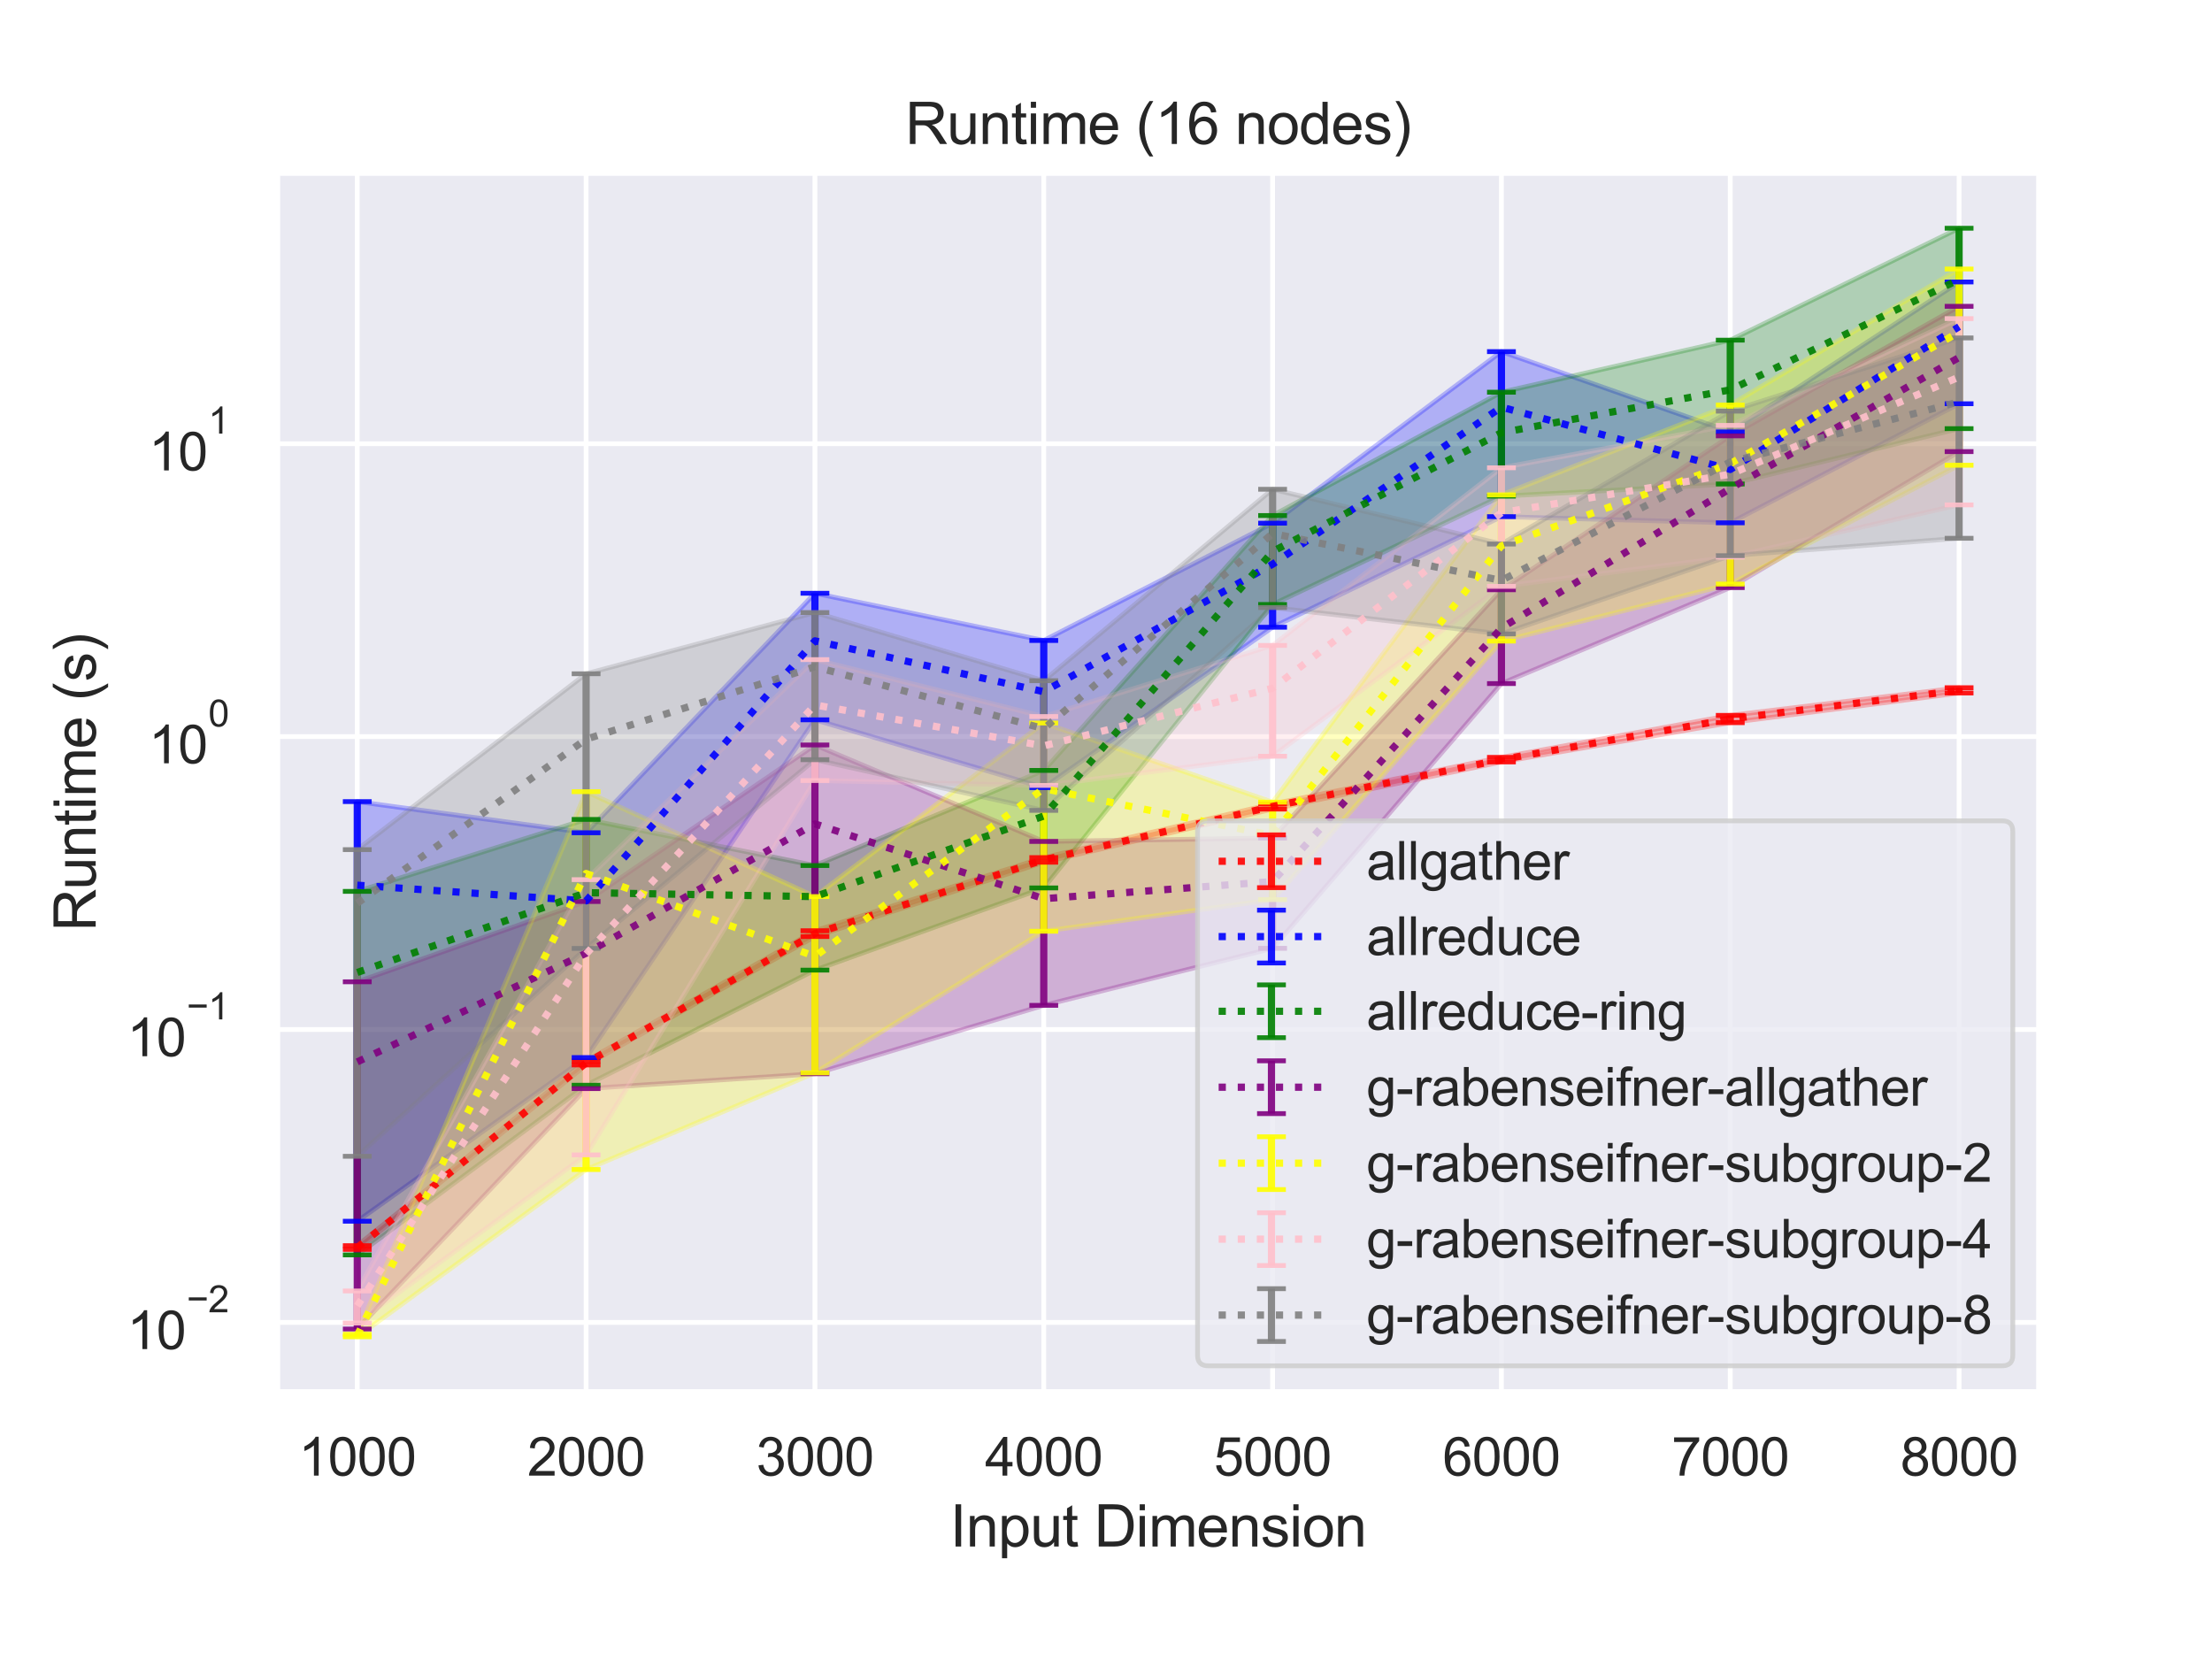 <?xml version="1.0" encoding="utf-8" standalone="no"?>
<!DOCTYPE svg PUBLIC "-//W3C//DTD SVG 1.1//EN"
  "http://www.w3.org/Graphics/SVG/1.1/DTD/svg11.dtd">
<svg height="345.6pt" version="1.1" viewBox="0 0 460.8 345.6" width="460.8pt" xmlns="http://www.w3.org/2000/svg" xmlns:xlink="http://www.w3.org/1999/xlink">
 <defs>
  <style type="text/css">*{stroke-linecap:butt;stroke-linejoin:round;}</style>
 </defs>
 <g id="figure_1">
  <g id="patch_1">
   <path d="M 0 345.6 
L 460.8 345.6 
L 460.8 0 
L 0 0 
z
" style="fill:#ffffff;"/>
  </g>
  <g id="axes_1">
   <g id="patch_2">
    <path d="M 57.74 290.02 
L 424.8 290.02 
L 424.8 36 
L 57.74 36 
z
" style="fill:#eaeaf2;"/>
   </g>
   <g id="matplotlib.axis_1">
    <g id="xtick_1">
     <g id="line2d_1">
      <path clip-path="url(#p61e6dbf3e2)" d="M 74.425 290.02 
L 74.425 36 
" style="fill:none;stroke:#ffffff;stroke-linecap:round;"/>
     </g>
     <g id="text_1">
      <!-- 1000 -->
      <g style="fill:#262626;" transform="translate(62.19 307.394)scale(0.11 -0.11)">
       <defs>
        <path d="M 2384 0 
L 1822 0 
L 1822 3584 
Q 1619 3391 1289 3197 
Q 959 3003 697 2906 
L 697 3450 
Q 1169 3672 1522 3987 
Q 1875 4303 2022 4600 
L 2384 4600 
L 2384 0 
z
" id="ArialMT-31" transform="scale(0.016)"/>
        <path d="M 266 2259 
Q 266 3072 433 3567 
Q 600 4063 929 4331 
Q 1259 4600 1759 4600 
Q 2128 4600 2406 4451 
Q 2684 4303 2865 4023 
Q 3047 3744 3150 3342 
Q 3253 2941 3253 2259 
Q 3253 1453 3087 958 
Q 2922 463 2592 192 
Q 2263 -78 1759 -78 
Q 1097 -78 719 397 
Q 266 969 266 2259 
z
M 844 2259 
Q 844 1131 1108 757 
Q 1372 384 1759 384 
Q 2147 384 2411 759 
Q 2675 1134 2675 2259 
Q 2675 3391 2411 3762 
Q 2147 4134 1753 4134 
Q 1366 4134 1134 3806 
Q 844 3388 844 2259 
z
" id="ArialMT-30" transform="scale(0.016)"/>
       </defs>
       <use xlink:href="#ArialMT-31"/>
       <use x="55.615" xlink:href="#ArialMT-30"/>
       <use x="111.23" xlink:href="#ArialMT-30"/>
       <use x="166.846" xlink:href="#ArialMT-30"/>
      </g>
     </g>
    </g>
    <g id="xtick_2">
     <g id="line2d_2">
      <path clip-path="url(#p61e6dbf3e2)" d="M 122.095 290.02 
L 122.095 36 
" style="fill:none;stroke:#ffffff;stroke-linecap:round;"/>
     </g>
     <g id="text_2">
      <!-- 2000 -->
      <g style="fill:#262626;" transform="translate(109.861 307.394)scale(0.11 -0.11)">
       <defs>
        <path d="M 3222 541 
L 3222 0 
L 194 0 
Q 188 203 259 391 
Q 375 700 629 1000 
Q 884 1300 1366 1694 
Q 2113 2306 2375 2664 
Q 2638 3022 2638 3341 
Q 2638 3675 2398 3904 
Q 2159 4134 1775 4134 
Q 1369 4134 1125 3890 
Q 881 3647 878 3216 
L 300 3275 
Q 359 3922 746 4261 
Q 1134 4600 1788 4600 
Q 2447 4600 2831 4234 
Q 3216 3869 3216 3328 
Q 3216 3053 3103 2787 
Q 2991 2522 2730 2228 
Q 2469 1934 1863 1422 
Q 1356 997 1212 845 
Q 1069 694 975 541 
L 3222 541 
z
" id="ArialMT-32" transform="scale(0.016)"/>
       </defs>
       <use xlink:href="#ArialMT-32"/>
       <use x="55.615" xlink:href="#ArialMT-30"/>
       <use x="111.23" xlink:href="#ArialMT-30"/>
       <use x="166.846" xlink:href="#ArialMT-30"/>
      </g>
     </g>
    </g>
    <g id="xtick_3">
     <g id="line2d_3">
      <path clip-path="url(#p61e6dbf3e2)" d="M 169.765 290.02 
L 169.765 36 
" style="fill:none;stroke:#ffffff;stroke-linecap:round;"/>
     </g>
     <g id="text_3">
      <!-- 3000 -->
      <g style="fill:#262626;" transform="translate(157.531 307.394)scale(0.11 -0.11)">
       <defs>
        <path d="M 269 1209 
L 831 1284 
Q 928 806 1161 595 
Q 1394 384 1728 384 
Q 2125 384 2398 659 
Q 2672 934 2672 1341 
Q 2672 1728 2419 1979 
Q 2166 2231 1775 2231 
Q 1616 2231 1378 2169 
L 1441 2663 
Q 1497 2656 1531 2656 
Q 1891 2656 2178 2843 
Q 2466 3031 2466 3422 
Q 2466 3731 2256 3934 
Q 2047 4138 1716 4138 
Q 1388 4138 1169 3931 
Q 950 3725 888 3313 
L 325 3413 
Q 428 3978 793 4289 
Q 1159 4600 1703 4600 
Q 2078 4600 2393 4439 
Q 2709 4278 2876 4000 
Q 3044 3722 3044 3409 
Q 3044 3113 2884 2869 
Q 2725 2625 2413 2481 
Q 2819 2388 3044 2092 
Q 3269 1797 3269 1353 
Q 3269 753 2831 336 
Q 2394 -81 1725 -81 
Q 1122 -81 723 278 
Q 325 638 269 1209 
z
" id="ArialMT-33" transform="scale(0.016)"/>
       </defs>
       <use xlink:href="#ArialMT-33"/>
       <use x="55.615" xlink:href="#ArialMT-30"/>
       <use x="111.23" xlink:href="#ArialMT-30"/>
       <use x="166.846" xlink:href="#ArialMT-30"/>
      </g>
     </g>
    </g>
    <g id="xtick_4">
     <g id="line2d_4">
      <path clip-path="url(#p61e6dbf3e2)" d="M 217.435 290.02 
L 217.435 36 
" style="fill:none;stroke:#ffffff;stroke-linecap:round;"/>
     </g>
     <g id="text_4">
      <!-- 4000 -->
      <g style="fill:#262626;" transform="translate(205.201 307.394)scale(0.11 -0.11)">
       <defs>
        <path d="M 2069 0 
L 2069 1097 
L 81 1097 
L 81 1613 
L 2172 4581 
L 2631 4581 
L 2631 1613 
L 3250 1613 
L 3250 1097 
L 2631 1097 
L 2631 0 
L 2069 0 
z
M 2069 1613 
L 2069 3678 
L 634 1613 
L 2069 1613 
z
" id="ArialMT-34" transform="scale(0.016)"/>
       </defs>
       <use xlink:href="#ArialMT-34"/>
       <use x="55.615" xlink:href="#ArialMT-30"/>
       <use x="111.23" xlink:href="#ArialMT-30"/>
       <use x="166.846" xlink:href="#ArialMT-30"/>
      </g>
     </g>
    </g>
    <g id="xtick_5">
     <g id="line2d_5">
      <path clip-path="url(#p61e6dbf3e2)" d="M 265.105 290.02 
L 265.105 36 
" style="fill:none;stroke:#ffffff;stroke-linecap:round;"/>
     </g>
     <g id="text_5">
      <!-- 5000 -->
      <g style="fill:#262626;" transform="translate(252.871 307.394)scale(0.11 -0.11)">
       <defs>
        <path d="M 266 1200 
L 856 1250 
Q 922 819 1161 601 
Q 1400 384 1738 384 
Q 2144 384 2425 690 
Q 2706 997 2706 1503 
Q 2706 1984 2436 2262 
Q 2166 2541 1728 2541 
Q 1456 2541 1237 2417 
Q 1019 2294 894 2097 
L 366 2166 
L 809 4519 
L 3088 4519 
L 3088 3981 
L 1259 3981 
L 1013 2750 
Q 1425 3038 1878 3038 
Q 2478 3038 2890 2622 
Q 3303 2206 3303 1553 
Q 3303 931 2941 478 
Q 2500 -78 1738 -78 
Q 1113 -78 717 272 
Q 322 622 266 1200 
z
" id="ArialMT-35" transform="scale(0.016)"/>
       </defs>
       <use xlink:href="#ArialMT-35"/>
       <use x="55.615" xlink:href="#ArialMT-30"/>
       <use x="111.23" xlink:href="#ArialMT-30"/>
       <use x="166.846" xlink:href="#ArialMT-30"/>
      </g>
     </g>
    </g>
    <g id="xtick_6">
     <g id="line2d_6">
      <path clip-path="url(#p61e6dbf3e2)" d="M 312.775 290.02 
L 312.775 36 
" style="fill:none;stroke:#ffffff;stroke-linecap:round;"/>
     </g>
     <g id="text_6">
      <!-- 6000 -->
      <g style="fill:#262626;" transform="translate(300.541 307.394)scale(0.11 -0.11)">
       <defs>
        <path d="M 3184 3459 
L 2625 3416 
Q 2550 3747 2413 3897 
Q 2184 4138 1850 4138 
Q 1581 4138 1378 3988 
Q 1113 3794 959 3422 
Q 806 3050 800 2363 
Q 1003 2672 1297 2822 
Q 1591 2972 1913 2972 
Q 2475 2972 2870 2558 
Q 3266 2144 3266 1488 
Q 3266 1056 3080 686 
Q 2894 316 2569 119 
Q 2244 -78 1831 -78 
Q 1128 -78 684 439 
Q 241 956 241 2144 
Q 241 3472 731 4075 
Q 1159 4600 1884 4600 
Q 2425 4600 2770 4297 
Q 3116 3994 3184 3459 
z
M 888 1484 
Q 888 1194 1011 928 
Q 1134 663 1356 523 
Q 1578 384 1822 384 
Q 2178 384 2434 671 
Q 2691 959 2691 1453 
Q 2691 1928 2437 2201 
Q 2184 2475 1800 2475 
Q 1419 2475 1153 2201 
Q 888 1928 888 1484 
z
" id="ArialMT-36" transform="scale(0.016)"/>
       </defs>
       <use xlink:href="#ArialMT-36"/>
       <use x="55.615" xlink:href="#ArialMT-30"/>
       <use x="111.23" xlink:href="#ArialMT-30"/>
       <use x="166.846" xlink:href="#ArialMT-30"/>
      </g>
     </g>
    </g>
    <g id="xtick_7">
     <g id="line2d_7">
      <path clip-path="url(#p61e6dbf3e2)" d="M 360.445 290.02 
L 360.445 36 
" style="fill:none;stroke:#ffffff;stroke-linecap:round;"/>
     </g>
     <g id="text_7">
      <!-- 7000 -->
      <g style="fill:#262626;" transform="translate(348.211 307.394)scale(0.11 -0.11)">
       <defs>
        <path d="M 303 3981 
L 303 4522 
L 3269 4522 
L 3269 4084 
Q 2831 3619 2401 2847 
Q 1972 2075 1738 1259 
Q 1569 684 1522 0 
L 944 0 
Q 953 541 1156 1306 
Q 1359 2072 1739 2783 
Q 2119 3494 2547 3981 
L 303 3981 
z
" id="ArialMT-37" transform="scale(0.016)"/>
       </defs>
       <use xlink:href="#ArialMT-37"/>
       <use x="55.615" xlink:href="#ArialMT-30"/>
       <use x="111.23" xlink:href="#ArialMT-30"/>
       <use x="166.846" xlink:href="#ArialMT-30"/>
      </g>
     </g>
    </g>
    <g id="xtick_8">
     <g id="line2d_8">
      <path clip-path="url(#p61e6dbf3e2)" d="M 408.115 290.02 
L 408.115 36 
" style="fill:none;stroke:#ffffff;stroke-linecap:round;"/>
     </g>
     <g id="text_8">
      <!-- 8000 -->
      <g style="fill:#262626;" transform="translate(395.881 307.394)scale(0.11 -0.11)">
       <defs>
        <path d="M 1131 2484 
Q 781 2613 612 2850 
Q 444 3088 444 3419 
Q 444 3919 803 4259 
Q 1163 4600 1759 4600 
Q 2359 4600 2725 4251 
Q 3091 3903 3091 3403 
Q 3091 3084 2923 2848 
Q 2756 2613 2416 2484 
Q 2838 2347 3058 2040 
Q 3278 1734 3278 1309 
Q 3278 722 2862 322 
Q 2447 -78 1769 -78 
Q 1091 -78 675 323 
Q 259 725 259 1325 
Q 259 1772 486 2073 
Q 713 2375 1131 2484 
z
M 1019 3438 
Q 1019 3113 1228 2906 
Q 1438 2700 1772 2700 
Q 2097 2700 2305 2904 
Q 2513 3109 2513 3406 
Q 2513 3716 2298 3927 
Q 2084 4138 1766 4138 
Q 1444 4138 1231 3931 
Q 1019 3725 1019 3438 
z
M 838 1322 
Q 838 1081 952 856 
Q 1066 631 1291 507 
Q 1516 384 1775 384 
Q 2178 384 2440 643 
Q 2703 903 2703 1303 
Q 2703 1709 2433 1975 
Q 2163 2241 1756 2241 
Q 1359 2241 1098 1978 
Q 838 1716 838 1322 
z
" id="ArialMT-38" transform="scale(0.016)"/>
       </defs>
       <use xlink:href="#ArialMT-38"/>
       <use x="55.615" xlink:href="#ArialMT-30"/>
       <use x="111.23" xlink:href="#ArialMT-30"/>
       <use x="166.846" xlink:href="#ArialMT-30"/>
      </g>
     </g>
    </g>
    <g id="text_9">
     <!-- Input Dimension -->
     <g style="fill:#262626;" transform="translate(197.916 322.169)scale(0.12 -0.12)">
      <defs>
       <path d="M 597 0 
L 597 4581 
L 1203 4581 
L 1203 0 
L 597 0 
z
" id="ArialMT-49" transform="scale(0.016)"/>
       <path d="M 422 0 
L 422 3319 
L 928 3319 
L 928 2847 
Q 1294 3394 1984 3394 
Q 2284 3394 2536 3286 
Q 2788 3178 2913 3003 
Q 3038 2828 3088 2588 
Q 3119 2431 3119 2041 
L 3119 0 
L 2556 0 
L 2556 2019 
Q 2556 2363 2490 2533 
Q 2425 2703 2258 2804 
Q 2091 2906 1866 2906 
Q 1506 2906 1245 2678 
Q 984 2450 984 1813 
L 984 0 
L 422 0 
z
" id="ArialMT-6e" transform="scale(0.016)"/>
       <path d="M 422 -1272 
L 422 3319 
L 934 3319 
L 934 2888 
Q 1116 3141 1344 3267 
Q 1572 3394 1897 3394 
Q 2322 3394 2647 3175 
Q 2972 2956 3137 2557 
Q 3303 2159 3303 1684 
Q 3303 1175 3120 767 
Q 2938 359 2589 142 
Q 2241 -75 1856 -75 
Q 1575 -75 1351 44 
Q 1128 163 984 344 
L 984 -1272 
L 422 -1272 
z
M 931 1641 
Q 931 1000 1190 694 
Q 1450 388 1819 388 
Q 2194 388 2461 705 
Q 2728 1022 2728 1688 
Q 2728 2322 2467 2637 
Q 2206 2953 1844 2953 
Q 1484 2953 1207 2617 
Q 931 2281 931 1641 
z
" id="ArialMT-70" transform="scale(0.016)"/>
       <path d="M 2597 0 
L 2597 488 
Q 2209 -75 1544 -75 
Q 1250 -75 995 37 
Q 741 150 617 320 
Q 494 491 444 738 
Q 409 903 409 1263 
L 409 3319 
L 972 3319 
L 972 1478 
Q 972 1038 1006 884 
Q 1059 663 1231 536 
Q 1403 409 1656 409 
Q 1909 409 2131 539 
Q 2353 669 2445 892 
Q 2538 1116 2538 1541 
L 2538 3319 
L 3100 3319 
L 3100 0 
L 2597 0 
z
" id="ArialMT-75" transform="scale(0.016)"/>
       <path d="M 1650 503 
L 1731 6 
Q 1494 -44 1306 -44 
Q 1000 -44 831 53 
Q 663 150 594 308 
Q 525 466 525 972 
L 525 2881 
L 113 2881 
L 113 3319 
L 525 3319 
L 525 4141 
L 1084 4478 
L 1084 3319 
L 1650 3319 
L 1650 2881 
L 1084 2881 
L 1084 941 
Q 1084 700 1114 631 
Q 1144 563 1211 522 
Q 1278 481 1403 481 
Q 1497 481 1650 503 
z
" id="ArialMT-74" transform="scale(0.016)"/>
       <path id="ArialMT-20" transform="scale(0.016)"/>
       <path d="M 494 0 
L 494 4581 
L 2072 4581 
Q 2606 4581 2888 4516 
Q 3281 4425 3559 4188 
Q 3922 3881 4101 3404 
Q 4281 2928 4281 2316 
Q 4281 1794 4159 1391 
Q 4038 988 3847 723 
Q 3656 459 3429 307 
Q 3203 156 2883 78 
Q 2563 0 2147 0 
L 494 0 
z
M 1100 541 
L 2078 541 
Q 2531 541 2789 625 
Q 3047 709 3200 863 
Q 3416 1078 3536 1442 
Q 3656 1806 3656 2325 
Q 3656 3044 3420 3430 
Q 3184 3816 2847 3947 
Q 2603 4041 2063 4041 
L 1100 4041 
L 1100 541 
z
" id="ArialMT-44" transform="scale(0.016)"/>
       <path d="M 425 3934 
L 425 4581 
L 988 4581 
L 988 3934 
L 425 3934 
z
M 425 0 
L 425 3319 
L 988 3319 
L 988 0 
L 425 0 
z
" id="ArialMT-69" transform="scale(0.016)"/>
       <path d="M 422 0 
L 422 3319 
L 925 3319 
L 925 2853 
Q 1081 3097 1340 3245 
Q 1600 3394 1931 3394 
Q 2300 3394 2536 3241 
Q 2772 3088 2869 2813 
Q 3263 3394 3894 3394 
Q 4388 3394 4653 3120 
Q 4919 2847 4919 2278 
L 4919 0 
L 4359 0 
L 4359 2091 
Q 4359 2428 4304 2576 
Q 4250 2725 4106 2815 
Q 3963 2906 3769 2906 
Q 3419 2906 3187 2673 
Q 2956 2441 2956 1928 
L 2956 0 
L 2394 0 
L 2394 2156 
Q 2394 2531 2256 2718 
Q 2119 2906 1806 2906 
Q 1569 2906 1367 2781 
Q 1166 2656 1075 2415 
Q 984 2175 984 1722 
L 984 0 
L 422 0 
z
" id="ArialMT-6d" transform="scale(0.016)"/>
       <path d="M 2694 1069 
L 3275 997 
Q 3138 488 2766 206 
Q 2394 -75 1816 -75 
Q 1088 -75 661 373 
Q 234 822 234 1631 
Q 234 2469 665 2931 
Q 1097 3394 1784 3394 
Q 2450 3394 2872 2941 
Q 3294 2488 3294 1666 
Q 3294 1616 3291 1516 
L 816 1516 
Q 847 969 1125 678 
Q 1403 388 1819 388 
Q 2128 388 2347 550 
Q 2566 713 2694 1069 
z
M 847 1978 
L 2700 1978 
Q 2663 2397 2488 2606 
Q 2219 2931 1791 2931 
Q 1403 2931 1139 2672 
Q 875 2413 847 1978 
z
" id="ArialMT-65" transform="scale(0.016)"/>
       <path d="M 197 991 
L 753 1078 
Q 800 744 1014 566 
Q 1228 388 1613 388 
Q 2000 388 2187 545 
Q 2375 703 2375 916 
Q 2375 1106 2209 1216 
Q 2094 1291 1634 1406 
Q 1016 1563 777 1677 
Q 538 1791 414 1992 
Q 291 2194 291 2438 
Q 291 2659 392 2848 
Q 494 3038 669 3163 
Q 800 3259 1026 3326 
Q 1253 3394 1513 3394 
Q 1903 3394 2198 3281 
Q 2494 3169 2634 2976 
Q 2775 2784 2828 2463 
L 2278 2388 
Q 2241 2644 2061 2787 
Q 1881 2931 1553 2931 
Q 1166 2931 1000 2803 
Q 834 2675 834 2503 
Q 834 2394 903 2306 
Q 972 2216 1119 2156 
Q 1203 2125 1616 2013 
Q 2213 1853 2448 1751 
Q 2684 1650 2818 1456 
Q 2953 1263 2953 975 
Q 2953 694 2789 445 
Q 2625 197 2315 61 
Q 2006 -75 1616 -75 
Q 969 -75 630 194 
Q 291 463 197 991 
z
" id="ArialMT-73" transform="scale(0.016)"/>
       <path d="M 213 1659 
Q 213 2581 725 3025 
Q 1153 3394 1769 3394 
Q 2453 3394 2887 2945 
Q 3322 2497 3322 1706 
Q 3322 1066 3130 698 
Q 2938 331 2570 128 
Q 2203 -75 1769 -75 
Q 1072 -75 642 372 
Q 213 819 213 1659 
z
M 791 1659 
Q 791 1022 1069 705 
Q 1347 388 1769 388 
Q 2188 388 2466 706 
Q 2744 1025 2744 1678 
Q 2744 2294 2464 2611 
Q 2184 2928 1769 2928 
Q 1347 2928 1069 2612 
Q 791 2297 791 1659 
z
" id="ArialMT-6f" transform="scale(0.016)"/>
      </defs>
      <use xlink:href="#ArialMT-49"/>
      <use x="27.783" xlink:href="#ArialMT-6e"/>
      <use x="83.398" xlink:href="#ArialMT-70"/>
      <use x="139.014" xlink:href="#ArialMT-75"/>
      <use x="194.629" xlink:href="#ArialMT-74"/>
      <use x="222.412" xlink:href="#ArialMT-20"/>
      <use x="250.195" xlink:href="#ArialMT-44"/>
      <use x="322.412" xlink:href="#ArialMT-69"/>
      <use x="344.629" xlink:href="#ArialMT-6d"/>
      <use x="427.93" xlink:href="#ArialMT-65"/>
      <use x="483.545" xlink:href="#ArialMT-6e"/>
      <use x="539.16" xlink:href="#ArialMT-73"/>
      <use x="589.16" xlink:href="#ArialMT-69"/>
      <use x="611.377" xlink:href="#ArialMT-6f"/>
      <use x="666.992" xlink:href="#ArialMT-6e"/>
     </g>
    </g>
   </g>
   <g id="matplotlib.axis_2">
    <g id="ytick_1">
     <g id="line2d_9">
      <path clip-path="url(#p61e6dbf3e2)" d="M 57.74 275.479 
L 424.8 275.479 
" style="fill:none;stroke:#ffffff;stroke-linecap:round;"/>
     </g>
     <g id="text_10">
      <!-- $\mathdefault{10^{-2}}$ -->
      <g style="fill:#262626;" transform="translate(26.46 281.151)scale(0.11 -0.11)">
       <defs>
        <path d="M 3381 1997 
L 356 1997 
L 356 2522 
L 3381 2522 
L 3381 1997 
z
" id="ArialMT-2212" transform="scale(0.016)"/>
       </defs>
       <use transform="translate(0 0.994)" xlink:href="#ArialMT-31"/>
       <use transform="translate(55.615 0.994)" xlink:href="#ArialMT-30"/>
       <use transform="translate(112.973 70.688)scale(0.7)" xlink:href="#ArialMT-2212"/>
       <use transform="translate(153.852 70.688)scale(0.7)" xlink:href="#ArialMT-32"/>
      </g>
     </g>
    </g>
    <g id="ytick_2">
     <g id="line2d_10">
      <path clip-path="url(#p61e6dbf3e2)" d="M 57.74 214.465 
L 424.8 214.465 
" style="fill:none;stroke:#ffffff;stroke-linecap:round;"/>
     </g>
     <g id="text_11">
      <!-- $\mathdefault{10^{-1}}$ -->
      <g style="fill:#262626;" transform="translate(26.46 220.137)scale(0.11 -0.11)">
       <use transform="translate(0 0.994)" xlink:href="#ArialMT-31"/>
       <use transform="translate(55.615 0.994)" xlink:href="#ArialMT-30"/>
       <use transform="translate(112.973 70.688)scale(0.7)" xlink:href="#ArialMT-2212"/>
       <use transform="translate(153.852 70.688)scale(0.7)" xlink:href="#ArialMT-31"/>
      </g>
     </g>
    </g>
    <g id="ytick_3">
     <g id="line2d_11">
      <path clip-path="url(#p61e6dbf3e2)" d="M 57.74 153.45 
L 424.8 153.45 
" style="fill:none;stroke:#ffffff;stroke-linecap:round;"/>
     </g>
     <g id="text_12">
      <!-- $\mathdefault{10^{0}}$ -->
      <g style="fill:#262626;" transform="translate(30.97 159.122)scale(0.11 -0.11)">
       <use transform="translate(0 0.994)" xlink:href="#ArialMT-31"/>
       <use transform="translate(55.615 0.994)" xlink:href="#ArialMT-30"/>
       <use transform="translate(112.973 70.688)scale(0.7)" xlink:href="#ArialMT-30"/>
      </g>
     </g>
    </g>
    <g id="ytick_4">
     <g id="line2d_12">
      <path clip-path="url(#p61e6dbf3e2)" d="M 57.74 92.436 
L 424.8 92.436 
" style="fill:none;stroke:#ffffff;stroke-linecap:round;"/>
     </g>
     <g id="text_13">
      <!-- $\mathdefault{10^{1}}$ -->
      <g style="fill:#262626;" transform="translate(30.97 98.108)scale(0.11 -0.11)">
       <use transform="translate(0 0.994)" xlink:href="#ArialMT-31"/>
       <use transform="translate(55.615 0.994)" xlink:href="#ArialMT-30"/>
       <use transform="translate(112.973 70.688)scale(0.7)" xlink:href="#ArialMT-31"/>
      </g>
     </g>
    </g>
    <g id="ytick_5"/>
    <g id="ytick_6"/>
    <g id="ytick_7"/>
    <g id="ytick_8"/>
    <g id="ytick_9"/>
    <g id="ytick_10"/>
    <g id="ytick_11"/>
    <g id="ytick_12"/>
    <g id="ytick_13"/>
    <g id="ytick_14"/>
    <g id="ytick_15"/>
    <g id="ytick_16"/>
    <g id="ytick_17"/>
    <g id="ytick_18"/>
    <g id="ytick_19"/>
    <g id="ytick_20"/>
    <g id="ytick_21"/>
    <g id="ytick_22"/>
    <g id="ytick_23"/>
    <g id="ytick_24"/>
    <g id="ytick_25"/>
    <g id="ytick_26"/>
    <g id="ytick_27"/>
    <g id="ytick_28"/>
    <g id="ytick_29"/>
    <g id="ytick_30"/>
    <g id="ytick_31"/>
    <g id="ytick_32"/>
    <g id="ytick_33"/>
    <g id="ytick_34"/>
    <g id="ytick_35"/>
    <g id="ytick_36"/>
    <g id="ytick_37"/>
    <g id="ytick_38"/>
    <g id="ytick_39"/>
    <g id="text_14">
     <!-- Runtime (s) -->
     <g style="fill:#262626;" transform="translate(19.934 194.013)rotate(-90)scale(0.12 -0.12)">
      <defs>
       <path d="M 503 0 
L 503 4581 
L 2534 4581 
Q 3147 4581 3465 4457 
Q 3784 4334 3975 4021 
Q 4166 3709 4166 3331 
Q 4166 2844 3850 2509 
Q 3534 2175 2875 2084 
Q 3116 1969 3241 1856 
Q 3506 1613 3744 1247 
L 4541 0 
L 3778 0 
L 3172 953 
Q 2906 1366 2734 1584 
Q 2563 1803 2427 1890 
Q 2291 1978 2150 2013 
Q 2047 2034 1813 2034 
L 1109 2034 
L 1109 0 
L 503 0 
z
M 1109 2559 
L 2413 2559 
Q 2828 2559 3062 2645 
Q 3297 2731 3419 2920 
Q 3541 3109 3541 3331 
Q 3541 3656 3305 3865 
Q 3069 4075 2559 4075 
L 1109 4075 
L 1109 2559 
z
" id="ArialMT-52" transform="scale(0.016)"/>
       <path d="M 1497 -1347 
Q 1031 -759 709 28 
Q 388 816 388 1659 
Q 388 2403 628 3084 
Q 909 3875 1497 4659 
L 1900 4659 
Q 1522 4009 1400 3731 
Q 1209 3300 1100 2831 
Q 966 2247 966 1656 
Q 966 153 1900 -1347 
L 1497 -1347 
z
" id="ArialMT-28" transform="scale(0.016)"/>
       <path d="M 791 -1347 
L 388 -1347 
Q 1322 153 1322 1656 
Q 1322 2244 1188 2822 
Q 1081 3291 891 3722 
Q 769 4003 388 4659 
L 791 4659 
Q 1378 3875 1659 3084 
Q 1900 2403 1900 1659 
Q 1900 816 1576 28 
Q 1253 -759 791 -1347 
z
" id="ArialMT-29" transform="scale(0.016)"/>
      </defs>
      <use xlink:href="#ArialMT-52"/>
      <use x="72.217" xlink:href="#ArialMT-75"/>
      <use x="127.832" xlink:href="#ArialMT-6e"/>
      <use x="183.447" xlink:href="#ArialMT-74"/>
      <use x="211.23" xlink:href="#ArialMT-69"/>
      <use x="233.447" xlink:href="#ArialMT-6d"/>
      <use x="316.748" xlink:href="#ArialMT-65"/>
      <use x="372.363" xlink:href="#ArialMT-20"/>
      <use x="400.146" xlink:href="#ArialMT-28"/>
      <use x="433.447" xlink:href="#ArialMT-73"/>
      <use x="483.447" xlink:href="#ArialMT-29"/>
     </g>
    </g>
   </g>
   <g id="PolyCollection_1">
    <defs>
     <path d="M 74.425 -86.112 
L 74.425 -85.324 
L 122.095 -123.744 
L 169.765 -150.497 
L 217.435 -165.988 
L 265.105 -177.049 
L 312.775 -186.873 
L 360.445 -195.062 
L 408.115 -201.234 
L 408.115 -202.333 
L 408.115 -202.333 
L 360.445 -196.57 
L 312.775 -187.827 
L 265.105 -178.132 
L 217.435 -166.943 
L 169.765 -151.709 
L 122.095 -124.583 
L 74.425 -86.112 
z
" id="mb1b1f8de8b" style="stroke:#ff0000;stroke-opacity:0.25;"/>
    </defs>
    <g clip-path="url(#p61e6dbf3e2)">
     <use style="fill:#ff0000;fill-opacity:0.25;stroke:#ff0000;stroke-opacity:0.25;" x="0" xlink:href="#mb1b1f8de8b" y="345.6"/>
    </g>
   </g>
   <g id="PolyCollection_2">
    <defs>
     <path d="M 74.425 -178.61 
L 74.425 -91.195 
L 122.095 -125.287 
L 169.765 -195.648 
L 217.435 -181.527 
L 265.105 -214.933 
L 312.775 -237.972 
L 360.445 -236.681 
L 408.115 -261.496 
L 408.115 -286.855 
L 408.115 -286.855 
L 360.445 -255.619 
L 312.775 -272.352 
L 265.105 -236.611 
L 217.435 -212.177 
L 169.765 -222.012 
L 122.095 -172.118 
L 74.425 -178.61 
z
" id="m7221929e55" style="stroke:#0000ff;stroke-opacity:0.25;"/>
    </defs>
    <g clip-path="url(#p61e6dbf3e2)">
     <use style="fill:#0000ff;fill-opacity:0.25;stroke:#0000ff;stroke-opacity:0.25;" x="0" xlink:href="#m7221929e55" y="345.6"/>
    </g>
   </g>
   <g id="PolyCollection_3">
    <defs>
     <path d="M 74.425 -159.909 
L 74.425 -84.179 
L 122.095 -119.534 
L 169.765 -143.507 
L 217.435 -160.628 
L 265.105 -219.682 
L 312.775 -242.24 
L 360.445 -244.776 
L 408.115 -256.306 
L 408.115 -298.054 
L 408.115 -298.054 
L 360.445 -274.74 
L 312.775 -263.896 
L 265.105 -238.202 
L 217.435 -185.105 
L 169.765 -165.296 
L 122.095 -174.902 
L 74.425 -159.909 
z
" id="mee641d596c" style="stroke:#008000;stroke-opacity:0.25;"/>
    </defs>
    <g clip-path="url(#p61e6dbf3e2)">
     <use style="fill:#008000;fill-opacity:0.25;stroke:#008000;stroke-opacity:0.25;" x="0" xlink:href="#mee641d596c" y="345.6"/>
    </g>
   </g>
   <g id="PolyCollection_4">
    <defs>
     <path d="M 74.425 -141.076 
L 74.425 -68.749 
L 122.095 -118.818 
L 169.765 -121.92 
L 217.435 -136.169 
L 265.105 -148.046 
L 312.775 -203.204 
L 360.445 -223.193 
L 408.115 -251.523 
L 408.115 -281.788 
L 408.115 -281.788 
L 360.445 -254.798 
L 312.775 -222.741 
L 265.105 -171.026 
L 217.435 -170.311 
L 169.765 -190.409 
L 122.095 -157.804 
L 74.425 -141.076 
z
" id="mbcff4ea429" style="stroke:#800080;stroke-opacity:0.25;"/>
    </defs>
    <g clip-path="url(#p61e6dbf3e2)">
     <use style="fill:#800080;fill-opacity:0.25;stroke:#800080;stroke-opacity:0.25;" x="0" xlink:href="#mbcff4ea429" y="345.6"/>
    </g>
   </g>
   <g id="PolyCollection_5">
    <defs>
     <path d="M 74.425 -67.644 
L 74.425 -67.126 
L 122.095 -101.968 
L 169.765 -122.108 
L 217.435 -151.604 
L 265.105 -158.191 
L 312.775 -212.045 
L 360.445 -223.924 
L 408.115 -248.683 
L 408.115 -289.562 
L 408.115 -289.562 
L 360.445 -261.228 
L 312.775 -242.502 
L 265.105 -178.491 
L 217.435 -194.981 
L 169.765 -158.826 
L 122.095 -180.679 
L 74.425 -67.644 
z
" id="m3df40967d0" style="stroke:#ffff00;stroke-opacity:0.25;"/>
    </defs>
    <g clip-path="url(#p61e6dbf3e2)">
     <use style="fill:#ffff00;fill-opacity:0.25;stroke:#ffff00;stroke-opacity:0.25;" x="0" xlink:href="#m3df40967d0" y="345.6"/>
    </g>
   </g>
   <g id="PolyCollection_6">
    <defs>
     <path d="M 74.425 -76.671 
L 74.425 -69.994 
L 122.095 -105.019 
L 169.765 -183 
L 217.435 -181.976 
L 265.105 -188.064 
L 312.775 -223.445 
L 360.445 -229.555 
L 408.115 -240.423 
L 408.115 -279.225 
L 408.115 -279.225 
L 360.445 -256.989 
L 312.775 -248.152 
L 265.105 -211.154 
L 217.435 -196.327 
L 169.765 -208.186 
L 122.095 -162.356 
L 74.425 -76.671 
z
" id="me9312f6a89" style="stroke:#ffc0cb;stroke-opacity:0.25;"/>
    </defs>
    <g clip-path="url(#p61e6dbf3e2)">
     <use style="fill:#ffc0cb;fill-opacity:0.25;stroke:#ffc0cb;stroke-opacity:0.25;" x="0" xlink:href="#me9312f6a89" y="345.6"/>
    </g>
   </g>
   <g id="PolyCollection_7">
    <defs>
     <path d="M 74.425 -168.607 
L 74.425 -104.727 
L 122.095 -148.031 
L 169.765 -187.341 
L 217.435 -176.777 
L 265.105 -219.041 
L 312.775 -213.545 
L 360.445 -229.841 
L 408.115 -233.468 
L 408.115 -275.202 
L 408.115 -275.202 
L 360.445 -259.954 
L 312.775 -232.269 
L 265.105 -243.679 
L 217.435 -203.795 
L 169.765 -217.994 
L 122.095 -205.241 
L 74.425 -168.607 
z
" id="m8a59f42942" style="stroke:#808080;stroke-opacity:0.25;"/>
    </defs>
    <g clip-path="url(#p61e6dbf3e2)">
     <use style="fill:#808080;fill-opacity:0.25;stroke:#808080;stroke-opacity:0.25;" x="0" xlink:href="#m8a59f42942" y="345.6"/>
    </g>
   </g>
   <g id="LineCollection_1">
    <path clip-path="url(#p61e6dbf3e2)" d="M 74.425 260.276 
L 74.425 259.488 
" style="fill:none;stroke:#ff0000;stroke-opacity:0.9;stroke-width:1.5;"/>
    <path clip-path="url(#p61e6dbf3e2)" d="M 122.095 221.856 
L 122.095 221.017 
" style="fill:none;stroke:#ff0000;stroke-opacity:0.9;stroke-width:1.5;"/>
    <path clip-path="url(#p61e6dbf3e2)" d="M 169.765 195.103 
L 169.765 193.891 
" style="fill:none;stroke:#ff0000;stroke-opacity:0.9;stroke-width:1.5;"/>
    <path clip-path="url(#p61e6dbf3e2)" d="M 217.435 179.612 
L 217.435 178.657 
" style="fill:none;stroke:#ff0000;stroke-opacity:0.9;stroke-width:1.5;"/>
    <path clip-path="url(#p61e6dbf3e2)" d="M 265.105 168.551 
L 265.105 167.468 
" style="fill:none;stroke:#ff0000;stroke-opacity:0.9;stroke-width:1.5;"/>
    <path clip-path="url(#p61e6dbf3e2)" d="M 312.775 158.727 
L 312.775 157.773 
" style="fill:none;stroke:#ff0000;stroke-opacity:0.9;stroke-width:1.5;"/>
    <path clip-path="url(#p61e6dbf3e2)" d="M 360.445 150.538 
L 360.445 149.03 
" style="fill:none;stroke:#ff0000;stroke-opacity:0.9;stroke-width:1.5;"/>
    <path clip-path="url(#p61e6dbf3e2)" d="M 408.115 144.366 
L 408.115 143.267 
" style="fill:none;stroke:#ff0000;stroke-opacity:0.9;stroke-width:1.5;"/>
   </g>
   <g id="LineCollection_2">
    <path clip-path="url(#p61e6dbf3e2)" d="M 74.425 254.405 
L 74.425 166.99 
" style="fill:none;stroke:#0000ff;stroke-opacity:0.9;stroke-width:1.5;"/>
    <path clip-path="url(#p61e6dbf3e2)" d="M 122.095 220.313 
L 122.095 173.482 
" style="fill:none;stroke:#0000ff;stroke-opacity:0.9;stroke-width:1.5;"/>
    <path clip-path="url(#p61e6dbf3e2)" d="M 169.765 149.952 
L 169.765 123.588 
" style="fill:none;stroke:#0000ff;stroke-opacity:0.9;stroke-width:1.5;"/>
    <path clip-path="url(#p61e6dbf3e2)" d="M 217.435 164.073 
L 217.435 133.423 
" style="fill:none;stroke:#0000ff;stroke-opacity:0.9;stroke-width:1.5;"/>
    <path clip-path="url(#p61e6dbf3e2)" d="M 265.105 130.667 
L 265.105 108.989 
" style="fill:none;stroke:#0000ff;stroke-opacity:0.9;stroke-width:1.5;"/>
    <path clip-path="url(#p61e6dbf3e2)" d="M 312.775 107.628 
L 312.775 73.248 
" style="fill:none;stroke:#0000ff;stroke-opacity:0.9;stroke-width:1.5;"/>
    <path clip-path="url(#p61e6dbf3e2)" d="M 360.445 108.919 
L 360.445 89.981 
" style="fill:none;stroke:#0000ff;stroke-opacity:0.9;stroke-width:1.5;"/>
    <path clip-path="url(#p61e6dbf3e2)" d="M 408.115 84.104 
L 408.115 58.745 
" style="fill:none;stroke:#0000ff;stroke-opacity:0.9;stroke-width:1.5;"/>
   </g>
   <g id="LineCollection_3">
    <path clip-path="url(#p61e6dbf3e2)" d="M 74.425 261.421 
L 74.425 185.691 
" style="fill:none;stroke:#008000;stroke-opacity:0.9;stroke-width:1.5;"/>
    <path clip-path="url(#p61e6dbf3e2)" d="M 122.095 226.066 
L 122.095 170.698 
" style="fill:none;stroke:#008000;stroke-opacity:0.9;stroke-width:1.5;"/>
    <path clip-path="url(#p61e6dbf3e2)" d="M 169.765 202.093 
L 169.765 180.304 
" style="fill:none;stroke:#008000;stroke-opacity:0.9;stroke-width:1.5;"/>
    <path clip-path="url(#p61e6dbf3e2)" d="M 217.435 184.972 
L 217.435 160.495 
" style="fill:none;stroke:#008000;stroke-opacity:0.9;stroke-width:1.5;"/>
    <path clip-path="url(#p61e6dbf3e2)" d="M 265.105 125.918 
L 265.105 107.398 
" style="fill:none;stroke:#008000;stroke-opacity:0.9;stroke-width:1.5;"/>
    <path clip-path="url(#p61e6dbf3e2)" d="M 312.775 103.36 
L 312.775 81.704 
" style="fill:none;stroke:#008000;stroke-opacity:0.9;stroke-width:1.5;"/>
    <path clip-path="url(#p61e6dbf3e2)" d="M 360.445 100.824 
L 360.445 70.86 
" style="fill:none;stroke:#008000;stroke-opacity:0.9;stroke-width:1.5;"/>
    <path clip-path="url(#p61e6dbf3e2)" d="M 408.115 89.294 
L 408.115 47.546 
" style="fill:none;stroke:#008000;stroke-opacity:0.9;stroke-width:1.5;"/>
   </g>
   <g id="LineCollection_4">
    <path clip-path="url(#p61e6dbf3e2)" d="M 74.425 276.851 
L 74.425 204.524 
" style="fill:none;stroke:#800080;stroke-opacity:0.9;stroke-width:1.5;"/>
    <path clip-path="url(#p61e6dbf3e2)" d="M 122.095 226.782 
L 122.095 187.796 
" style="fill:none;stroke:#800080;stroke-opacity:0.9;stroke-width:1.5;"/>
    <path clip-path="url(#p61e6dbf3e2)" d="M 169.765 223.68 
L 169.765 155.191 
" style="fill:none;stroke:#800080;stroke-opacity:0.9;stroke-width:1.5;"/>
    <path clip-path="url(#p61e6dbf3e2)" d="M 217.435 209.431 
L 217.435 175.289 
" style="fill:none;stroke:#800080;stroke-opacity:0.9;stroke-width:1.5;"/>
    <path clip-path="url(#p61e6dbf3e2)" d="M 265.105 197.554 
L 265.105 174.574 
" style="fill:none;stroke:#800080;stroke-opacity:0.9;stroke-width:1.5;"/>
    <path clip-path="url(#p61e6dbf3e2)" d="M 312.775 142.396 
L 312.775 122.859 
" style="fill:none;stroke:#800080;stroke-opacity:0.9;stroke-width:1.5;"/>
    <path clip-path="url(#p61e6dbf3e2)" d="M 360.445 122.407 
L 360.445 90.802 
" style="fill:none;stroke:#800080;stroke-opacity:0.9;stroke-width:1.5;"/>
    <path clip-path="url(#p61e6dbf3e2)" d="M 408.115 94.077 
L 408.115 63.812 
" style="fill:none;stroke:#800080;stroke-opacity:0.9;stroke-width:1.5;"/>
   </g>
   <g id="LineCollection_5">
    <path clip-path="url(#p61e6dbf3e2)" d="M 74.425 278.474 
L 74.425 277.956 
" style="fill:none;stroke:#ffff00;stroke-opacity:0.9;stroke-width:1.5;"/>
    <path clip-path="url(#p61e6dbf3e2)" d="M 122.095 243.632 
L 122.095 164.921 
" style="fill:none;stroke:#ffff00;stroke-opacity:0.9;stroke-width:1.5;"/>
    <path clip-path="url(#p61e6dbf3e2)" d="M 169.765 223.492 
L 169.765 186.774 
" style="fill:none;stroke:#ffff00;stroke-opacity:0.9;stroke-width:1.5;"/>
    <path clip-path="url(#p61e6dbf3e2)" d="M 217.435 193.996 
L 217.435 150.619 
" style="fill:none;stroke:#ffff00;stroke-opacity:0.9;stroke-width:1.5;"/>
    <path clip-path="url(#p61e6dbf3e2)" d="M 265.105 187.409 
L 265.105 167.109 
" style="fill:none;stroke:#ffff00;stroke-opacity:0.9;stroke-width:1.5;"/>
    <path clip-path="url(#p61e6dbf3e2)" d="M 312.775 133.555 
L 312.775 103.098 
" style="fill:none;stroke:#ffff00;stroke-opacity:0.9;stroke-width:1.5;"/>
    <path clip-path="url(#p61e6dbf3e2)" d="M 360.445 121.676 
L 360.445 84.372 
" style="fill:none;stroke:#ffff00;stroke-opacity:0.9;stroke-width:1.5;"/>
    <path clip-path="url(#p61e6dbf3e2)" d="M 408.115 96.917 
L 408.115 56.038 
" style="fill:none;stroke:#ffff00;stroke-opacity:0.9;stroke-width:1.5;"/>
   </g>
   <g id="LineCollection_6">
    <path clip-path="url(#p61e6dbf3e2)" d="M 74.425 275.606 
L 74.425 268.929 
" style="fill:none;stroke:#ffc0cb;stroke-opacity:0.9;stroke-width:1.5;"/>
    <path clip-path="url(#p61e6dbf3e2)" d="M 122.095 240.581 
L 122.095 183.244 
" style="fill:none;stroke:#ffc0cb;stroke-opacity:0.9;stroke-width:1.5;"/>
    <path clip-path="url(#p61e6dbf3e2)" d="M 169.765 162.6 
L 169.765 137.414 
" style="fill:none;stroke:#ffc0cb;stroke-opacity:0.9;stroke-width:1.5;"/>
    <path clip-path="url(#p61e6dbf3e2)" d="M 217.435 163.624 
L 217.435 149.273 
" style="fill:none;stroke:#ffc0cb;stroke-opacity:0.9;stroke-width:1.5;"/>
    <path clip-path="url(#p61e6dbf3e2)" d="M 265.105 157.536 
L 265.105 134.446 
" style="fill:none;stroke:#ffc0cb;stroke-opacity:0.9;stroke-width:1.5;"/>
    <path clip-path="url(#p61e6dbf3e2)" d="M 312.775 122.155 
L 312.775 97.448 
" style="fill:none;stroke:#ffc0cb;stroke-opacity:0.9;stroke-width:1.5;"/>
    <path clip-path="url(#p61e6dbf3e2)" d="M 360.445 116.045 
L 360.445 88.611 
" style="fill:none;stroke:#ffc0cb;stroke-opacity:0.9;stroke-width:1.5;"/>
    <path clip-path="url(#p61e6dbf3e2)" d="M 408.115 105.177 
L 408.115 66.375 
" style="fill:none;stroke:#ffc0cb;stroke-opacity:0.9;stroke-width:1.5;"/>
   </g>
   <g id="LineCollection_7">
    <path clip-path="url(#p61e6dbf3e2)" d="M 74.425 240.873 
L 74.425 176.993 
" style="fill:none;stroke:#808080;stroke-opacity:0.9;stroke-width:1.5;"/>
    <path clip-path="url(#p61e6dbf3e2)" d="M 122.095 197.569 
L 122.095 140.359 
" style="fill:none;stroke:#808080;stroke-opacity:0.9;stroke-width:1.5;"/>
    <path clip-path="url(#p61e6dbf3e2)" d="M 169.765 158.259 
L 169.765 127.606 
" style="fill:none;stroke:#808080;stroke-opacity:0.9;stroke-width:1.5;"/>
    <path clip-path="url(#p61e6dbf3e2)" d="M 217.435 168.823 
L 217.435 141.805 
" style="fill:none;stroke:#808080;stroke-opacity:0.9;stroke-width:1.5;"/>
    <path clip-path="url(#p61e6dbf3e2)" d="M 265.105 126.559 
L 265.105 101.921 
" style="fill:none;stroke:#808080;stroke-opacity:0.9;stroke-width:1.5;"/>
    <path clip-path="url(#p61e6dbf3e2)" d="M 312.775 132.055 
L 312.775 113.331 
" style="fill:none;stroke:#808080;stroke-opacity:0.9;stroke-width:1.5;"/>
    <path clip-path="url(#p61e6dbf3e2)" d="M 360.445 115.759 
L 360.445 85.646 
" style="fill:none;stroke:#808080;stroke-opacity:0.9;stroke-width:1.5;"/>
    <path clip-path="url(#p61e6dbf3e2)" d="M 408.115 112.132 
L 408.115 70.398 
" style="fill:none;stroke:#808080;stroke-opacity:0.9;stroke-width:1.5;"/>
   </g>
   <g id="line2d_13">
    <defs>
     <path d="M 3 0 
L -3 -0 
" id="m4e14d53ec9" style="stroke:#ff0000;stroke-opacity:0.9;"/>
    </defs>
    <g clip-path="url(#p61e6dbf3e2)">
     <use style="fill:#ff0000;fill-opacity:0.9;stroke:#ff0000;stroke-opacity:0.9;" x="74.425" xlink:href="#m4e14d53ec9" y="260.276"/>
     <use style="fill:#ff0000;fill-opacity:0.9;stroke:#ff0000;stroke-opacity:0.9;" x="122.095" xlink:href="#m4e14d53ec9" y="221.856"/>
     <use style="fill:#ff0000;fill-opacity:0.9;stroke:#ff0000;stroke-opacity:0.9;" x="169.765" xlink:href="#m4e14d53ec9" y="195.103"/>
     <use style="fill:#ff0000;fill-opacity:0.9;stroke:#ff0000;stroke-opacity:0.9;" x="217.435" xlink:href="#m4e14d53ec9" y="179.612"/>
     <use style="fill:#ff0000;fill-opacity:0.9;stroke:#ff0000;stroke-opacity:0.9;" x="265.105" xlink:href="#m4e14d53ec9" y="168.551"/>
     <use style="fill:#ff0000;fill-opacity:0.9;stroke:#ff0000;stroke-opacity:0.9;" x="312.775" xlink:href="#m4e14d53ec9" y="158.727"/>
     <use style="fill:#ff0000;fill-opacity:0.9;stroke:#ff0000;stroke-opacity:0.9;" x="360.445" xlink:href="#m4e14d53ec9" y="150.538"/>
     <use style="fill:#ff0000;fill-opacity:0.9;stroke:#ff0000;stroke-opacity:0.9;" x="408.115" xlink:href="#m4e14d53ec9" y="144.366"/>
    </g>
   </g>
   <g id="line2d_14">
    <g clip-path="url(#p61e6dbf3e2)">
     <use style="fill:#ff0000;fill-opacity:0.9;stroke:#ff0000;stroke-opacity:0.9;" x="74.425" xlink:href="#m4e14d53ec9" y="259.488"/>
     <use style="fill:#ff0000;fill-opacity:0.9;stroke:#ff0000;stroke-opacity:0.9;" x="122.095" xlink:href="#m4e14d53ec9" y="221.017"/>
     <use style="fill:#ff0000;fill-opacity:0.9;stroke:#ff0000;stroke-opacity:0.9;" x="169.765" xlink:href="#m4e14d53ec9" y="193.891"/>
     <use style="fill:#ff0000;fill-opacity:0.9;stroke:#ff0000;stroke-opacity:0.9;" x="217.435" xlink:href="#m4e14d53ec9" y="178.657"/>
     <use style="fill:#ff0000;fill-opacity:0.9;stroke:#ff0000;stroke-opacity:0.9;" x="265.105" xlink:href="#m4e14d53ec9" y="167.468"/>
     <use style="fill:#ff0000;fill-opacity:0.9;stroke:#ff0000;stroke-opacity:0.9;" x="312.775" xlink:href="#m4e14d53ec9" y="157.773"/>
     <use style="fill:#ff0000;fill-opacity:0.9;stroke:#ff0000;stroke-opacity:0.9;" x="360.445" xlink:href="#m4e14d53ec9" y="149.03"/>
     <use style="fill:#ff0000;fill-opacity:0.9;stroke:#ff0000;stroke-opacity:0.9;" x="408.115" xlink:href="#m4e14d53ec9" y="143.267"/>
    </g>
   </g>
   <g id="line2d_15">
    <defs>
     <path d="M 3 0 
L -3 -0 
" id="mf411028715" style="stroke:#0000ff;stroke-opacity:0.9;"/>
    </defs>
    <g clip-path="url(#p61e6dbf3e2)">
     <use style="fill:#0000ff;fill-opacity:0.9;stroke:#0000ff;stroke-opacity:0.9;" x="74.425" xlink:href="#mf411028715" y="254.405"/>
     <use style="fill:#0000ff;fill-opacity:0.9;stroke:#0000ff;stroke-opacity:0.9;" x="122.095" xlink:href="#mf411028715" y="220.313"/>
     <use style="fill:#0000ff;fill-opacity:0.9;stroke:#0000ff;stroke-opacity:0.9;" x="169.765" xlink:href="#mf411028715" y="149.952"/>
     <use style="fill:#0000ff;fill-opacity:0.9;stroke:#0000ff;stroke-opacity:0.9;" x="217.435" xlink:href="#mf411028715" y="164.073"/>
     <use style="fill:#0000ff;fill-opacity:0.9;stroke:#0000ff;stroke-opacity:0.9;" x="265.105" xlink:href="#mf411028715" y="130.667"/>
     <use style="fill:#0000ff;fill-opacity:0.9;stroke:#0000ff;stroke-opacity:0.9;" x="312.775" xlink:href="#mf411028715" y="107.628"/>
     <use style="fill:#0000ff;fill-opacity:0.9;stroke:#0000ff;stroke-opacity:0.9;" x="360.445" xlink:href="#mf411028715" y="108.919"/>
     <use style="fill:#0000ff;fill-opacity:0.9;stroke:#0000ff;stroke-opacity:0.9;" x="408.115" xlink:href="#mf411028715" y="84.104"/>
    </g>
   </g>
   <g id="line2d_16">
    <g clip-path="url(#p61e6dbf3e2)">
     <use style="fill:#0000ff;fill-opacity:0.9;stroke:#0000ff;stroke-opacity:0.9;" x="74.425" xlink:href="#mf411028715" y="166.99"/>
     <use style="fill:#0000ff;fill-opacity:0.9;stroke:#0000ff;stroke-opacity:0.9;" x="122.095" xlink:href="#mf411028715" y="173.482"/>
     <use style="fill:#0000ff;fill-opacity:0.9;stroke:#0000ff;stroke-opacity:0.9;" x="169.765" xlink:href="#mf411028715" y="123.588"/>
     <use style="fill:#0000ff;fill-opacity:0.9;stroke:#0000ff;stroke-opacity:0.9;" x="217.435" xlink:href="#mf411028715" y="133.423"/>
     <use style="fill:#0000ff;fill-opacity:0.9;stroke:#0000ff;stroke-opacity:0.9;" x="265.105" xlink:href="#mf411028715" y="108.989"/>
     <use style="fill:#0000ff;fill-opacity:0.9;stroke:#0000ff;stroke-opacity:0.9;" x="312.775" xlink:href="#mf411028715" y="73.248"/>
     <use style="fill:#0000ff;fill-opacity:0.9;stroke:#0000ff;stroke-opacity:0.9;" x="360.445" xlink:href="#mf411028715" y="89.981"/>
     <use style="fill:#0000ff;fill-opacity:0.9;stroke:#0000ff;stroke-opacity:0.9;" x="408.115" xlink:href="#mf411028715" y="58.745"/>
    </g>
   </g>
   <g id="line2d_17">
    <defs>
     <path d="M 3 0 
L -3 -0 
" id="mc7238a4654" style="stroke:#008000;stroke-opacity:0.9;"/>
    </defs>
    <g clip-path="url(#p61e6dbf3e2)">
     <use style="fill:#008000;fill-opacity:0.9;stroke:#008000;stroke-opacity:0.9;" x="74.425" xlink:href="#mc7238a4654" y="261.421"/>
     <use style="fill:#008000;fill-opacity:0.9;stroke:#008000;stroke-opacity:0.9;" x="122.095" xlink:href="#mc7238a4654" y="226.066"/>
     <use style="fill:#008000;fill-opacity:0.9;stroke:#008000;stroke-opacity:0.9;" x="169.765" xlink:href="#mc7238a4654" y="202.093"/>
     <use style="fill:#008000;fill-opacity:0.9;stroke:#008000;stroke-opacity:0.9;" x="217.435" xlink:href="#mc7238a4654" y="184.972"/>
     <use style="fill:#008000;fill-opacity:0.9;stroke:#008000;stroke-opacity:0.9;" x="265.105" xlink:href="#mc7238a4654" y="125.918"/>
     <use style="fill:#008000;fill-opacity:0.9;stroke:#008000;stroke-opacity:0.9;" x="312.775" xlink:href="#mc7238a4654" y="103.36"/>
     <use style="fill:#008000;fill-opacity:0.9;stroke:#008000;stroke-opacity:0.9;" x="360.445" xlink:href="#mc7238a4654" y="100.824"/>
     <use style="fill:#008000;fill-opacity:0.9;stroke:#008000;stroke-opacity:0.9;" x="408.115" xlink:href="#mc7238a4654" y="89.294"/>
    </g>
   </g>
   <g id="line2d_18">
    <g clip-path="url(#p61e6dbf3e2)">
     <use style="fill:#008000;fill-opacity:0.9;stroke:#008000;stroke-opacity:0.9;" x="74.425" xlink:href="#mc7238a4654" y="185.691"/>
     <use style="fill:#008000;fill-opacity:0.9;stroke:#008000;stroke-opacity:0.9;" x="122.095" xlink:href="#mc7238a4654" y="170.698"/>
     <use style="fill:#008000;fill-opacity:0.9;stroke:#008000;stroke-opacity:0.9;" x="169.765" xlink:href="#mc7238a4654" y="180.304"/>
     <use style="fill:#008000;fill-opacity:0.9;stroke:#008000;stroke-opacity:0.9;" x="217.435" xlink:href="#mc7238a4654" y="160.495"/>
     <use style="fill:#008000;fill-opacity:0.9;stroke:#008000;stroke-opacity:0.9;" x="265.105" xlink:href="#mc7238a4654" y="107.398"/>
     <use style="fill:#008000;fill-opacity:0.9;stroke:#008000;stroke-opacity:0.9;" x="312.775" xlink:href="#mc7238a4654" y="81.704"/>
     <use style="fill:#008000;fill-opacity:0.9;stroke:#008000;stroke-opacity:0.9;" x="360.445" xlink:href="#mc7238a4654" y="70.86"/>
     <use style="fill:#008000;fill-opacity:0.9;stroke:#008000;stroke-opacity:0.9;" x="408.115" xlink:href="#mc7238a4654" y="47.546"/>
    </g>
   </g>
   <g id="line2d_19">
    <defs>
     <path d="M 3 0 
L -3 -0 
" id="m15b1597563" style="stroke:#800080;stroke-opacity:0.9;"/>
    </defs>
    <g clip-path="url(#p61e6dbf3e2)">
     <use style="fill:#800080;fill-opacity:0.9;stroke:#800080;stroke-opacity:0.9;" x="74.425" xlink:href="#m15b1597563" y="276.851"/>
     <use style="fill:#800080;fill-opacity:0.9;stroke:#800080;stroke-opacity:0.9;" x="122.095" xlink:href="#m15b1597563" y="226.782"/>
     <use style="fill:#800080;fill-opacity:0.9;stroke:#800080;stroke-opacity:0.9;" x="169.765" xlink:href="#m15b1597563" y="223.68"/>
     <use style="fill:#800080;fill-opacity:0.9;stroke:#800080;stroke-opacity:0.9;" x="217.435" xlink:href="#m15b1597563" y="209.431"/>
     <use style="fill:#800080;fill-opacity:0.9;stroke:#800080;stroke-opacity:0.9;" x="265.105" xlink:href="#m15b1597563" y="197.554"/>
     <use style="fill:#800080;fill-opacity:0.9;stroke:#800080;stroke-opacity:0.9;" x="312.775" xlink:href="#m15b1597563" y="142.396"/>
     <use style="fill:#800080;fill-opacity:0.9;stroke:#800080;stroke-opacity:0.9;" x="360.445" xlink:href="#m15b1597563" y="122.407"/>
     <use style="fill:#800080;fill-opacity:0.9;stroke:#800080;stroke-opacity:0.9;" x="408.115" xlink:href="#m15b1597563" y="94.077"/>
    </g>
   </g>
   <g id="line2d_20">
    <g clip-path="url(#p61e6dbf3e2)">
     <use style="fill:#800080;fill-opacity:0.9;stroke:#800080;stroke-opacity:0.9;" x="74.425" xlink:href="#m15b1597563" y="204.524"/>
     <use style="fill:#800080;fill-opacity:0.9;stroke:#800080;stroke-opacity:0.9;" x="122.095" xlink:href="#m15b1597563" y="187.796"/>
     <use style="fill:#800080;fill-opacity:0.9;stroke:#800080;stroke-opacity:0.9;" x="169.765" xlink:href="#m15b1597563" y="155.191"/>
     <use style="fill:#800080;fill-opacity:0.9;stroke:#800080;stroke-opacity:0.9;" x="217.435" xlink:href="#m15b1597563" y="175.289"/>
     <use style="fill:#800080;fill-opacity:0.9;stroke:#800080;stroke-opacity:0.9;" x="265.105" xlink:href="#m15b1597563" y="174.574"/>
     <use style="fill:#800080;fill-opacity:0.9;stroke:#800080;stroke-opacity:0.9;" x="312.775" xlink:href="#m15b1597563" y="122.859"/>
     <use style="fill:#800080;fill-opacity:0.9;stroke:#800080;stroke-opacity:0.9;" x="360.445" xlink:href="#m15b1597563" y="90.802"/>
     <use style="fill:#800080;fill-opacity:0.9;stroke:#800080;stroke-opacity:0.9;" x="408.115" xlink:href="#m15b1597563" y="63.812"/>
    </g>
   </g>
   <g id="line2d_21">
    <defs>
     <path d="M 3 0 
L -3 -0 
" id="mfb73361977" style="stroke:#ffff00;stroke-opacity:0.9;"/>
    </defs>
    <g clip-path="url(#p61e6dbf3e2)">
     <use style="fill:#ffff00;fill-opacity:0.9;stroke:#ffff00;stroke-opacity:0.9;" x="74.425" xlink:href="#mfb73361977" y="278.474"/>
     <use style="fill:#ffff00;fill-opacity:0.9;stroke:#ffff00;stroke-opacity:0.9;" x="122.095" xlink:href="#mfb73361977" y="243.632"/>
     <use style="fill:#ffff00;fill-opacity:0.9;stroke:#ffff00;stroke-opacity:0.9;" x="169.765" xlink:href="#mfb73361977" y="223.492"/>
     <use style="fill:#ffff00;fill-opacity:0.9;stroke:#ffff00;stroke-opacity:0.9;" x="217.435" xlink:href="#mfb73361977" y="193.996"/>
     <use style="fill:#ffff00;fill-opacity:0.9;stroke:#ffff00;stroke-opacity:0.9;" x="265.105" xlink:href="#mfb73361977" y="187.409"/>
     <use style="fill:#ffff00;fill-opacity:0.9;stroke:#ffff00;stroke-opacity:0.9;" x="312.775" xlink:href="#mfb73361977" y="133.555"/>
     <use style="fill:#ffff00;fill-opacity:0.9;stroke:#ffff00;stroke-opacity:0.9;" x="360.445" xlink:href="#mfb73361977" y="121.676"/>
     <use style="fill:#ffff00;fill-opacity:0.9;stroke:#ffff00;stroke-opacity:0.9;" x="408.115" xlink:href="#mfb73361977" y="96.917"/>
    </g>
   </g>
   <g id="line2d_22">
    <g clip-path="url(#p61e6dbf3e2)">
     <use style="fill:#ffff00;fill-opacity:0.9;stroke:#ffff00;stroke-opacity:0.9;" x="74.425" xlink:href="#mfb73361977" y="277.956"/>
     <use style="fill:#ffff00;fill-opacity:0.9;stroke:#ffff00;stroke-opacity:0.9;" x="122.095" xlink:href="#mfb73361977" y="164.921"/>
     <use style="fill:#ffff00;fill-opacity:0.9;stroke:#ffff00;stroke-opacity:0.9;" x="169.765" xlink:href="#mfb73361977" y="186.774"/>
     <use style="fill:#ffff00;fill-opacity:0.9;stroke:#ffff00;stroke-opacity:0.9;" x="217.435" xlink:href="#mfb73361977" y="150.619"/>
     <use style="fill:#ffff00;fill-opacity:0.9;stroke:#ffff00;stroke-opacity:0.9;" x="265.105" xlink:href="#mfb73361977" y="167.109"/>
     <use style="fill:#ffff00;fill-opacity:0.9;stroke:#ffff00;stroke-opacity:0.9;" x="312.775" xlink:href="#mfb73361977" y="103.098"/>
     <use style="fill:#ffff00;fill-opacity:0.9;stroke:#ffff00;stroke-opacity:0.9;" x="360.445" xlink:href="#mfb73361977" y="84.372"/>
     <use style="fill:#ffff00;fill-opacity:0.9;stroke:#ffff00;stroke-opacity:0.9;" x="408.115" xlink:href="#mfb73361977" y="56.038"/>
    </g>
   </g>
   <g id="line2d_23">
    <defs>
     <path d="M 3 0 
L -3 -0 
" id="m6e76e3d15a" style="stroke:#ffc0cb;stroke-opacity:0.9;"/>
    </defs>
    <g clip-path="url(#p61e6dbf3e2)">
     <use style="fill:#ffc0cb;fill-opacity:0.9;stroke:#ffc0cb;stroke-opacity:0.9;" x="74.425" xlink:href="#m6e76e3d15a" y="275.606"/>
     <use style="fill:#ffc0cb;fill-opacity:0.9;stroke:#ffc0cb;stroke-opacity:0.9;" x="122.095" xlink:href="#m6e76e3d15a" y="240.581"/>
     <use style="fill:#ffc0cb;fill-opacity:0.9;stroke:#ffc0cb;stroke-opacity:0.9;" x="169.765" xlink:href="#m6e76e3d15a" y="162.6"/>
     <use style="fill:#ffc0cb;fill-opacity:0.9;stroke:#ffc0cb;stroke-opacity:0.9;" x="217.435" xlink:href="#m6e76e3d15a" y="163.624"/>
     <use style="fill:#ffc0cb;fill-opacity:0.9;stroke:#ffc0cb;stroke-opacity:0.9;" x="265.105" xlink:href="#m6e76e3d15a" y="157.536"/>
     <use style="fill:#ffc0cb;fill-opacity:0.9;stroke:#ffc0cb;stroke-opacity:0.9;" x="312.775" xlink:href="#m6e76e3d15a" y="122.155"/>
     <use style="fill:#ffc0cb;fill-opacity:0.9;stroke:#ffc0cb;stroke-opacity:0.9;" x="360.445" xlink:href="#m6e76e3d15a" y="116.045"/>
     <use style="fill:#ffc0cb;fill-opacity:0.9;stroke:#ffc0cb;stroke-opacity:0.9;" x="408.115" xlink:href="#m6e76e3d15a" y="105.177"/>
    </g>
   </g>
   <g id="line2d_24">
    <g clip-path="url(#p61e6dbf3e2)">
     <use style="fill:#ffc0cb;fill-opacity:0.9;stroke:#ffc0cb;stroke-opacity:0.9;" x="74.425" xlink:href="#m6e76e3d15a" y="268.929"/>
     <use style="fill:#ffc0cb;fill-opacity:0.9;stroke:#ffc0cb;stroke-opacity:0.9;" x="122.095" xlink:href="#m6e76e3d15a" y="183.244"/>
     <use style="fill:#ffc0cb;fill-opacity:0.9;stroke:#ffc0cb;stroke-opacity:0.9;" x="169.765" xlink:href="#m6e76e3d15a" y="137.414"/>
     <use style="fill:#ffc0cb;fill-opacity:0.9;stroke:#ffc0cb;stroke-opacity:0.9;" x="217.435" xlink:href="#m6e76e3d15a" y="149.273"/>
     <use style="fill:#ffc0cb;fill-opacity:0.9;stroke:#ffc0cb;stroke-opacity:0.9;" x="265.105" xlink:href="#m6e76e3d15a" y="134.446"/>
     <use style="fill:#ffc0cb;fill-opacity:0.9;stroke:#ffc0cb;stroke-opacity:0.9;" x="312.775" xlink:href="#m6e76e3d15a" y="97.448"/>
     <use style="fill:#ffc0cb;fill-opacity:0.9;stroke:#ffc0cb;stroke-opacity:0.9;" x="360.445" xlink:href="#m6e76e3d15a" y="88.611"/>
     <use style="fill:#ffc0cb;fill-opacity:0.9;stroke:#ffc0cb;stroke-opacity:0.9;" x="408.115" xlink:href="#m6e76e3d15a" y="66.375"/>
    </g>
   </g>
   <g id="line2d_25">
    <defs>
     <path d="M 3 0 
L -3 -0 
" id="me52ea0a210" style="stroke:#808080;stroke-opacity:0.9;"/>
    </defs>
    <g clip-path="url(#p61e6dbf3e2)">
     <use style="fill:#808080;fill-opacity:0.9;stroke:#808080;stroke-opacity:0.9;" x="74.425" xlink:href="#me52ea0a210" y="240.873"/>
     <use style="fill:#808080;fill-opacity:0.9;stroke:#808080;stroke-opacity:0.9;" x="122.095" xlink:href="#me52ea0a210" y="197.569"/>
     <use style="fill:#808080;fill-opacity:0.9;stroke:#808080;stroke-opacity:0.9;" x="169.765" xlink:href="#me52ea0a210" y="158.259"/>
     <use style="fill:#808080;fill-opacity:0.9;stroke:#808080;stroke-opacity:0.9;" x="217.435" xlink:href="#me52ea0a210" y="168.823"/>
     <use style="fill:#808080;fill-opacity:0.9;stroke:#808080;stroke-opacity:0.9;" x="265.105" xlink:href="#me52ea0a210" y="126.559"/>
     <use style="fill:#808080;fill-opacity:0.9;stroke:#808080;stroke-opacity:0.9;" x="312.775" xlink:href="#me52ea0a210" y="132.055"/>
     <use style="fill:#808080;fill-opacity:0.9;stroke:#808080;stroke-opacity:0.9;" x="360.445" xlink:href="#me52ea0a210" y="115.759"/>
     <use style="fill:#808080;fill-opacity:0.9;stroke:#808080;stroke-opacity:0.9;" x="408.115" xlink:href="#me52ea0a210" y="112.132"/>
    </g>
   </g>
   <g id="line2d_26">
    <g clip-path="url(#p61e6dbf3e2)">
     <use style="fill:#808080;fill-opacity:0.9;stroke:#808080;stroke-opacity:0.9;" x="74.425" xlink:href="#me52ea0a210" y="176.993"/>
     <use style="fill:#808080;fill-opacity:0.9;stroke:#808080;stroke-opacity:0.9;" x="122.095" xlink:href="#me52ea0a210" y="140.359"/>
     <use style="fill:#808080;fill-opacity:0.9;stroke:#808080;stroke-opacity:0.9;" x="169.765" xlink:href="#me52ea0a210" y="127.606"/>
     <use style="fill:#808080;fill-opacity:0.9;stroke:#808080;stroke-opacity:0.9;" x="217.435" xlink:href="#me52ea0a210" y="141.805"/>
     <use style="fill:#808080;fill-opacity:0.9;stroke:#808080;stroke-opacity:0.9;" x="265.105" xlink:href="#me52ea0a210" y="101.921"/>
     <use style="fill:#808080;fill-opacity:0.9;stroke:#808080;stroke-opacity:0.9;" x="312.775" xlink:href="#me52ea0a210" y="113.331"/>
     <use style="fill:#808080;fill-opacity:0.9;stroke:#808080;stroke-opacity:0.9;" x="360.445" xlink:href="#me52ea0a210" y="85.646"/>
     <use style="fill:#808080;fill-opacity:0.9;stroke:#808080;stroke-opacity:0.9;" x="408.115" xlink:href="#me52ea0a210" y="70.398"/>
    </g>
   </g>
   <g id="line2d_27">
    <path clip-path="url(#p61e6dbf3e2)" d="M 74.425 259.874 
L 122.095 221.432 
L 169.765 194.49 
L 217.435 179.125 
L 265.105 167.992 
L 312.775 158.238 
L 360.445 149.771 
L 408.115 143.805 
" style="fill:none;stroke:#ff0000;stroke-dasharray:1.5,2.475;stroke-dashoffset:0;stroke-opacity:0.9;stroke-width:1.5;"/>
   </g>
   <g id="line2d_28">
    <path clip-path="url(#p61e6dbf3e2)" d="M 74.425 184.399 
L 122.095 187.671 
L 169.765 133.498 
L 217.435 144.095 
L 265.105 117.539 
L 312.775 84.809 
L 360.445 97.801 
L 408.115 68.051 
" style="fill:none;stroke:#0000ff;stroke-dasharray:1.5,2.475;stroke-dashoffset:0;stroke-opacity:0.9;stroke-width:1.5;"/>
   </g>
   <g id="line2d_29">
    <path clip-path="url(#p61e6dbf3e2)" d="M 74.425 202.582 
L 122.095 185.959 
L 169.765 186.783 
L 217.435 169.997 
L 265.105 114.882 
L 312.775 90.135 
L 360.445 81.206 
L 408.115 58.229 
" style="fill:none;stroke:#008000;stroke-dasharray:1.5,2.475;stroke-dashoffset:0;stroke-opacity:0.9;stroke-width:1.5;"/>
   </g>
   <g id="line2d_30">
    <path clip-path="url(#p61e6dbf3e2)" d="M 74.425 221.214 
L 122.095 198.575 
L 169.765 171.627 
L 217.435 187.213 
L 265.105 183.648 
L 312.775 130.818 
L 360.445 101.767 
L 408.115 74.456 
" style="fill:none;stroke:#800080;stroke-dasharray:1.5,2.475;stroke-dashoffset:0;stroke-opacity:0.9;stroke-width:1.5;"/>
   </g>
   <g id="line2d_31">
    <path clip-path="url(#p61e6dbf3e2)" d="M 74.425 278.209 
L 122.095 181.961 
L 169.765 199.232 
L 217.435 164.275 
L 265.105 174.05 
L 312.775 113.697 
L 360.445 96.585 
L 408.115 69.174 
" style="fill:none;stroke:#ffff00;stroke-dasharray:1.5,2.475;stroke-dashoffset:0;stroke-opacity:0.9;stroke-width:1.5;"/>
   </g>
   <g id="line2d_32">
    <path clip-path="url(#p61e6dbf3e2)" d="M 74.425 272.029 
L 122.095 198.73 
L 169.765 146.845 
L 217.435 155.377 
L 265.105 143.364 
L 312.775 106.804 
L 360.445 98.784 
L 408.115 78.541 
" style="fill:none;stroke:#ffc0cb;stroke-dasharray:1.5,2.475;stroke-dashoffset:0;stroke-opacity:0.9;stroke-width:1.5;"/>
   </g>
   <g id="line2d_33">
    <path clip-path="url(#p61e6dbf3e2)" d="M 74.425 188.164 
L 122.095 153.981 
L 169.765 138.902 
L 217.435 151.796 
L 265.105 111.126 
L 312.775 120.923 
L 360.445 96.239 
L 408.115 83.697 
" style="fill:none;stroke:#808080;stroke-dasharray:1.5,2.475;stroke-dashoffset:0;stroke-opacity:0.9;stroke-width:1.5;"/>
   </g>
   <g id="patch_3">
    <path d="M 57.74 290.02 
L 57.74 36 
" style="fill:none;stroke:#ffffff;stroke-linecap:square;stroke-linejoin:miter;stroke-width:1.25;"/>
   </g>
   <g id="patch_4">
    <path d="M 424.8 290.02 
L 424.8 36 
" style="fill:none;stroke:#ffffff;stroke-linecap:square;stroke-linejoin:miter;stroke-width:1.25;"/>
   </g>
   <g id="patch_5">
    <path d="M 57.74 290.02 
L 424.8 290.02 
" style="fill:none;stroke:#ffffff;stroke-linecap:square;stroke-linejoin:miter;stroke-width:1.25;"/>
   </g>
   <g id="patch_6">
    <path d="M 57.74 36 
L 424.8 36 
" style="fill:none;stroke:#ffffff;stroke-linecap:square;stroke-linejoin:miter;stroke-width:1.25;"/>
   </g>
   <g id="text_15">
    <!-- Runtime (16 nodes) -->
    <g style="fill:#262626;" transform="translate(188.581 30)scale(0.12 -0.12)">
     <defs>
      <path d="M 2575 0 
L 2575 419 
Q 2259 -75 1647 -75 
Q 1250 -75 917 144 
Q 584 363 401 755 
Q 219 1147 219 1656 
Q 219 2153 384 2558 
Q 550 2963 881 3178 
Q 1213 3394 1622 3394 
Q 1922 3394 2156 3267 
Q 2391 3141 2538 2938 
L 2538 4581 
L 3097 4581 
L 3097 0 
L 2575 0 
z
M 797 1656 
Q 797 1019 1065 703 
Q 1334 388 1700 388 
Q 2069 388 2326 689 
Q 2584 991 2584 1609 
Q 2584 2291 2321 2609 
Q 2059 2928 1675 2928 
Q 1300 2928 1048 2622 
Q 797 2316 797 1656 
z
" id="ArialMT-64" transform="scale(0.016)"/>
     </defs>
     <use xlink:href="#ArialMT-52"/>
     <use x="72.217" xlink:href="#ArialMT-75"/>
     <use x="127.832" xlink:href="#ArialMT-6e"/>
     <use x="183.447" xlink:href="#ArialMT-74"/>
     <use x="211.23" xlink:href="#ArialMT-69"/>
     <use x="233.447" xlink:href="#ArialMT-6d"/>
     <use x="316.748" xlink:href="#ArialMT-65"/>
     <use x="372.363" xlink:href="#ArialMT-20"/>
     <use x="400.146" xlink:href="#ArialMT-28"/>
     <use x="433.447" xlink:href="#ArialMT-31"/>
     <use x="489.062" xlink:href="#ArialMT-36"/>
     <use x="544.678" xlink:href="#ArialMT-20"/>
     <use x="572.461" xlink:href="#ArialMT-6e"/>
     <use x="628.076" xlink:href="#ArialMT-6f"/>
     <use x="683.691" xlink:href="#ArialMT-64"/>
     <use x="739.307" xlink:href="#ArialMT-65"/>
     <use x="794.922" xlink:href="#ArialMT-73"/>
     <use x="844.922" xlink:href="#ArialMT-29"/>
    </g>
   </g>
   <g id="legend_1">
    <g id="patch_7">
     <path d="M 251.669 284.52 
L 417.1 284.52 
Q 419.3 284.52 419.3 282.32 
L 419.3 173.191 
Q 419.3 170.991 417.1 170.991 
L 251.669 170.991 
Q 249.469 170.991 249.469 173.191 
L 249.469 282.32 
Q 249.469 284.52 251.669 284.52 
z
" style="fill:#eaeaf2;opacity:0.8;stroke:#cccccc;stroke-linejoin:miter;"/>
    </g>
    <g id="LineCollection_8">
     <path d="M 264.869 184.915 
L 264.869 173.915 
" style="fill:none;stroke:#ff0000;stroke-opacity:0.9;stroke-width:1.5;"/>
    </g>
    <g id="line2d_34">
     <g>
      <use style="fill:#ff0000;fill-opacity:0.9;stroke:#ff0000;stroke-opacity:0.9;" x="264.869" xlink:href="#m4e14d53ec9" y="184.915"/>
     </g>
    </g>
    <g id="line2d_35">
     <g>
      <use style="fill:#ff0000;fill-opacity:0.9;stroke:#ff0000;stroke-opacity:0.9;" x="264.869" xlink:href="#m4e14d53ec9" y="173.915"/>
     </g>
    </g>
    <g id="line2d_36">
     <path d="M 253.869 179.415 
L 275.869 179.415 
" style="fill:none;stroke:#ff0000;stroke-dasharray:1.5,2.475;stroke-dashoffset:0;stroke-opacity:0.9;stroke-width:1.5;"/>
    </g>
    <g id="line2d_37"/>
    <g id="text_16">
     <!-- allgather -->
     <g style="fill:#262626;" transform="translate(284.669 183.265)scale(0.11 -0.11)">
      <defs>
       <path d="M 2588 409 
Q 2275 144 1986 34 
Q 1697 -75 1366 -75 
Q 819 -75 525 192 
Q 231 459 231 875 
Q 231 1119 342 1320 
Q 453 1522 633 1644 
Q 813 1766 1038 1828 
Q 1203 1872 1538 1913 
Q 2219 1994 2541 2106 
Q 2544 2222 2544 2253 
Q 2544 2597 2384 2738 
Q 2169 2928 1744 2928 
Q 1347 2928 1158 2789 
Q 969 2650 878 2297 
L 328 2372 
Q 403 2725 575 2942 
Q 747 3159 1072 3276 
Q 1397 3394 1825 3394 
Q 2250 3394 2515 3294 
Q 2781 3194 2906 3042 
Q 3031 2891 3081 2659 
Q 3109 2516 3109 2141 
L 3109 1391 
Q 3109 606 3145 398 
Q 3181 191 3288 0 
L 2700 0 
Q 2613 175 2588 409 
z
M 2541 1666 
Q 2234 1541 1622 1453 
Q 1275 1403 1131 1340 
Q 988 1278 909 1158 
Q 831 1038 831 891 
Q 831 666 1001 516 
Q 1172 366 1500 366 
Q 1825 366 2078 508 
Q 2331 650 2450 897 
Q 2541 1088 2541 1459 
L 2541 1666 
z
" id="ArialMT-61" transform="scale(0.016)"/>
       <path d="M 409 0 
L 409 4581 
L 972 4581 
L 972 0 
L 409 0 
z
" id="ArialMT-6c" transform="scale(0.016)"/>
       <path d="M 319 -275 
L 866 -356 
Q 900 -609 1056 -725 
Q 1266 -881 1628 -881 
Q 2019 -881 2231 -725 
Q 2444 -569 2519 -288 
Q 2563 -116 2559 434 
Q 2191 0 1641 0 
Q 956 0 581 494 
Q 206 988 206 1678 
Q 206 2153 378 2554 
Q 550 2956 876 3175 
Q 1203 3394 1644 3394 
Q 2231 3394 2613 2919 
L 2613 3319 
L 3131 3319 
L 3131 450 
Q 3131 -325 2973 -648 
Q 2816 -972 2473 -1159 
Q 2131 -1347 1631 -1347 
Q 1038 -1347 672 -1080 
Q 306 -813 319 -275 
z
M 784 1719 
Q 784 1066 1043 766 
Q 1303 466 1694 466 
Q 2081 466 2343 764 
Q 2606 1063 2606 1700 
Q 2606 2309 2336 2618 
Q 2066 2928 1684 2928 
Q 1309 2928 1046 2623 
Q 784 2319 784 1719 
z
" id="ArialMT-67" transform="scale(0.016)"/>
       <path d="M 422 0 
L 422 4581 
L 984 4581 
L 984 2938 
Q 1378 3394 1978 3394 
Q 2347 3394 2619 3248 
Q 2891 3103 3008 2847 
Q 3125 2591 3125 2103 
L 3125 0 
L 2563 0 
L 2563 2103 
Q 2563 2525 2380 2717 
Q 2197 2909 1863 2909 
Q 1613 2909 1392 2779 
Q 1172 2650 1078 2428 
Q 984 2206 984 1816 
L 984 0 
L 422 0 
z
" id="ArialMT-68" transform="scale(0.016)"/>
       <path d="M 416 0 
L 416 3319 
L 922 3319 
L 922 2816 
Q 1116 3169 1280 3281 
Q 1444 3394 1641 3394 
Q 1925 3394 2219 3213 
L 2025 2691 
Q 1819 2813 1613 2813 
Q 1428 2813 1281 2702 
Q 1134 2591 1072 2394 
Q 978 2094 978 1738 
L 978 0 
L 416 0 
z
" id="ArialMT-72" transform="scale(0.016)"/>
      </defs>
      <use xlink:href="#ArialMT-61"/>
      <use x="55.615" xlink:href="#ArialMT-6c"/>
      <use x="77.832" xlink:href="#ArialMT-6c"/>
      <use x="100.049" xlink:href="#ArialMT-67"/>
      <use x="155.664" xlink:href="#ArialMT-61"/>
      <use x="211.279" xlink:href="#ArialMT-74"/>
      <use x="239.062" xlink:href="#ArialMT-68"/>
      <use x="294.678" xlink:href="#ArialMT-65"/>
      <use x="350.293" xlink:href="#ArialMT-72"/>
     </g>
    </g>
    <g id="LineCollection_9">
     <path d="M 264.869 200.604 
L 264.869 189.604 
" style="fill:none;stroke:#0000ff;stroke-opacity:0.9;stroke-width:1.5;"/>
    </g>
    <g id="line2d_38">
     <g>
      <use style="fill:#0000ff;fill-opacity:0.9;stroke:#0000ff;stroke-opacity:0.9;" x="264.869" xlink:href="#mf411028715" y="200.604"/>
     </g>
    </g>
    <g id="line2d_39">
     <g>
      <use style="fill:#0000ff;fill-opacity:0.9;stroke:#0000ff;stroke-opacity:0.9;" x="264.869" xlink:href="#mf411028715" y="189.604"/>
     </g>
    </g>
    <g id="line2d_40">
     <path d="M 253.869 195.104 
L 275.869 195.104 
" style="fill:none;stroke:#0000ff;stroke-dasharray:1.5,2.475;stroke-dashoffset:0;stroke-opacity:0.9;stroke-width:1.5;"/>
    </g>
    <g id="line2d_41"/>
    <g id="text_17">
     <!-- allreduce -->
     <g style="fill:#262626;" transform="translate(284.669 198.954)scale(0.11 -0.11)">
      <defs>
       <path d="M 2588 1216 
L 3141 1144 
Q 3050 572 2676 248 
Q 2303 -75 1759 -75 
Q 1078 -75 664 370 
Q 250 816 250 1647 
Q 250 2184 428 2587 
Q 606 2991 970 3192 
Q 1334 3394 1763 3394 
Q 2303 3394 2647 3120 
Q 2991 2847 3088 2344 
L 2541 2259 
Q 2463 2594 2264 2762 
Q 2066 2931 1784 2931 
Q 1359 2931 1093 2626 
Q 828 2322 828 1663 
Q 828 994 1084 691 
Q 1341 388 1753 388 
Q 2084 388 2306 591 
Q 2528 794 2588 1216 
z
" id="ArialMT-63" transform="scale(0.016)"/>
      </defs>
      <use xlink:href="#ArialMT-61"/>
      <use x="55.615" xlink:href="#ArialMT-6c"/>
      <use x="77.832" xlink:href="#ArialMT-6c"/>
      <use x="100.049" xlink:href="#ArialMT-72"/>
      <use x="133.35" xlink:href="#ArialMT-65"/>
      <use x="188.965" xlink:href="#ArialMT-64"/>
      <use x="244.58" xlink:href="#ArialMT-75"/>
      <use x="300.195" xlink:href="#ArialMT-63"/>
      <use x="350.195" xlink:href="#ArialMT-65"/>
     </g>
    </g>
    <g id="LineCollection_10">
     <path d="M 264.869 216.164 
L 264.869 205.164 
" style="fill:none;stroke:#008000;stroke-opacity:0.9;stroke-width:1.5;"/>
    </g>
    <g id="line2d_42">
     <g>
      <use style="fill:#008000;fill-opacity:0.9;stroke:#008000;stroke-opacity:0.9;" x="264.869" xlink:href="#mc7238a4654" y="216.164"/>
     </g>
    </g>
    <g id="line2d_43">
     <g>
      <use style="fill:#008000;fill-opacity:0.9;stroke:#008000;stroke-opacity:0.9;" x="264.869" xlink:href="#mc7238a4654" y="205.164"/>
     </g>
    </g>
    <g id="line2d_44">
     <path d="M 253.869 210.664 
L 275.869 210.664 
" style="fill:none;stroke:#008000;stroke-dasharray:1.5,2.475;stroke-dashoffset:0;stroke-opacity:0.9;stroke-width:1.5;"/>
    </g>
    <g id="line2d_45"/>
    <g id="text_18">
     <!-- allreduce-ring -->
     <g style="fill:#262626;" transform="translate(284.669 214.514)scale(0.11 -0.11)">
      <defs>
       <path d="M 203 1375 
L 203 1941 
L 1931 1941 
L 1931 1375 
L 203 1375 
z
" id="ArialMT-2d" transform="scale(0.016)"/>
      </defs>
      <use xlink:href="#ArialMT-61"/>
      <use x="55.615" xlink:href="#ArialMT-6c"/>
      <use x="77.832" xlink:href="#ArialMT-6c"/>
      <use x="100.049" xlink:href="#ArialMT-72"/>
      <use x="133.35" xlink:href="#ArialMT-65"/>
      <use x="188.965" xlink:href="#ArialMT-64"/>
      <use x="244.58" xlink:href="#ArialMT-75"/>
      <use x="300.195" xlink:href="#ArialMT-63"/>
      <use x="350.195" xlink:href="#ArialMT-65"/>
      <use x="405.811" xlink:href="#ArialMT-2d"/>
      <use x="439.111" xlink:href="#ArialMT-72"/>
      <use x="472.412" xlink:href="#ArialMT-69"/>
      <use x="494.629" xlink:href="#ArialMT-6e"/>
      <use x="550.244" xlink:href="#ArialMT-67"/>
     </g>
    </g>
    <g id="LineCollection_11">
     <path d="M 264.869 231.986 
L 264.869 220.986 
" style="fill:none;stroke:#800080;stroke-opacity:0.9;stroke-width:1.5;"/>
    </g>
    <g id="line2d_46">
     <g>
      <use style="fill:#800080;fill-opacity:0.9;stroke:#800080;stroke-opacity:0.9;" x="264.869" xlink:href="#m15b1597563" y="231.986"/>
     </g>
    </g>
    <g id="line2d_47">
     <g>
      <use style="fill:#800080;fill-opacity:0.9;stroke:#800080;stroke-opacity:0.9;" x="264.869" xlink:href="#m15b1597563" y="220.986"/>
     </g>
    </g>
    <g id="line2d_48">
     <path d="M 253.869 226.486 
L 275.869 226.486 
" style="fill:none;stroke:#800080;stroke-dasharray:1.5,2.475;stroke-dashoffset:0;stroke-opacity:0.9;stroke-width:1.5;"/>
    </g>
    <g id="line2d_49"/>
    <g id="text_19">
     <!-- g-rabenseifner-allgather -->
     <g style="fill:#262626;" transform="translate(284.669 230.336)scale(0.11 -0.11)">
      <defs>
       <path d="M 941 0 
L 419 0 
L 419 4581 
L 981 4581 
L 981 2947 
Q 1338 3394 1891 3394 
Q 2197 3394 2470 3270 
Q 2744 3147 2920 2923 
Q 3097 2700 3197 2384 
Q 3297 2069 3297 1709 
Q 3297 856 2875 390 
Q 2453 -75 1863 -75 
Q 1275 -75 941 416 
L 941 0 
z
M 934 1684 
Q 934 1088 1097 822 
Q 1363 388 1816 388 
Q 2184 388 2453 708 
Q 2722 1028 2722 1663 
Q 2722 2313 2464 2622 
Q 2206 2931 1841 2931 
Q 1472 2931 1203 2611 
Q 934 2291 934 1684 
z
" id="ArialMT-62" transform="scale(0.016)"/>
       <path d="M 556 0 
L 556 2881 
L 59 2881 
L 59 3319 
L 556 3319 
L 556 3672 
Q 556 4006 616 4169 
Q 697 4388 901 4523 
Q 1106 4659 1475 4659 
Q 1713 4659 2000 4603 
L 1916 4113 
Q 1741 4144 1584 4144 
Q 1328 4144 1222 4034 
Q 1116 3925 1116 3625 
L 1116 3319 
L 1763 3319 
L 1763 2881 
L 1116 2881 
L 1116 0 
L 556 0 
z
" id="ArialMT-66" transform="scale(0.016)"/>
      </defs>
      <use xlink:href="#ArialMT-67"/>
      <use x="55.615" xlink:href="#ArialMT-2d"/>
      <use x="88.916" xlink:href="#ArialMT-72"/>
      <use x="122.217" xlink:href="#ArialMT-61"/>
      <use x="177.832" xlink:href="#ArialMT-62"/>
      <use x="233.447" xlink:href="#ArialMT-65"/>
      <use x="289.062" xlink:href="#ArialMT-6e"/>
      <use x="344.678" xlink:href="#ArialMT-73"/>
      <use x="394.678" xlink:href="#ArialMT-65"/>
      <use x="450.293" xlink:href="#ArialMT-69"/>
      <use x="472.51" xlink:href="#ArialMT-66"/>
      <use x="500.293" xlink:href="#ArialMT-6e"/>
      <use x="555.908" xlink:href="#ArialMT-65"/>
      <use x="611.523" xlink:href="#ArialMT-72"/>
      <use x="644.824" xlink:href="#ArialMT-2d"/>
      <use x="678.125" xlink:href="#ArialMT-61"/>
      <use x="733.74" xlink:href="#ArialMT-6c"/>
      <use x="755.957" xlink:href="#ArialMT-6c"/>
      <use x="778.174" xlink:href="#ArialMT-67"/>
      <use x="833.789" xlink:href="#ArialMT-61"/>
      <use x="889.404" xlink:href="#ArialMT-74"/>
      <use x="917.188" xlink:href="#ArialMT-68"/>
      <use x="972.803" xlink:href="#ArialMT-65"/>
      <use x="1028.418" xlink:href="#ArialMT-72"/>
     </g>
    </g>
    <g id="LineCollection_12">
     <path d="M 264.869 247.809 
L 264.869 236.809 
" style="fill:none;stroke:#ffff00;stroke-opacity:0.9;stroke-width:1.5;"/>
    </g>
    <g id="line2d_50">
     <g>
      <use style="fill:#ffff00;fill-opacity:0.9;stroke:#ffff00;stroke-opacity:0.9;" x="264.869" xlink:href="#mfb73361977" y="247.809"/>
     </g>
    </g>
    <g id="line2d_51">
     <g>
      <use style="fill:#ffff00;fill-opacity:0.9;stroke:#ffff00;stroke-opacity:0.9;" x="264.869" xlink:href="#mfb73361977" y="236.809"/>
     </g>
    </g>
    <g id="line2d_52">
     <path d="M 253.869 242.309 
L 275.869 242.309 
" style="fill:none;stroke:#ffff00;stroke-dasharray:1.5,2.475;stroke-dashoffset:0;stroke-opacity:0.9;stroke-width:1.5;"/>
    </g>
    <g id="line2d_53"/>
    <g id="text_20">
     <!-- g-rabenseifner-subgroup-2 -->
     <g style="fill:#262626;" transform="translate(284.669 246.159)scale(0.11 -0.11)">
      <use xlink:href="#ArialMT-67"/>
      <use x="55.615" xlink:href="#ArialMT-2d"/>
      <use x="88.916" xlink:href="#ArialMT-72"/>
      <use x="122.217" xlink:href="#ArialMT-61"/>
      <use x="177.832" xlink:href="#ArialMT-62"/>
      <use x="233.447" xlink:href="#ArialMT-65"/>
      <use x="289.062" xlink:href="#ArialMT-6e"/>
      <use x="344.678" xlink:href="#ArialMT-73"/>
      <use x="394.678" xlink:href="#ArialMT-65"/>
      <use x="450.293" xlink:href="#ArialMT-69"/>
      <use x="472.51" xlink:href="#ArialMT-66"/>
      <use x="500.293" xlink:href="#ArialMT-6e"/>
      <use x="555.908" xlink:href="#ArialMT-65"/>
      <use x="611.523" xlink:href="#ArialMT-72"/>
      <use x="644.824" xlink:href="#ArialMT-2d"/>
      <use x="678.125" xlink:href="#ArialMT-73"/>
      <use x="728.125" xlink:href="#ArialMT-75"/>
      <use x="783.74" xlink:href="#ArialMT-62"/>
      <use x="839.355" xlink:href="#ArialMT-67"/>
      <use x="894.971" xlink:href="#ArialMT-72"/>
      <use x="928.271" xlink:href="#ArialMT-6f"/>
      <use x="983.887" xlink:href="#ArialMT-75"/>
      <use x="1039.502" xlink:href="#ArialMT-70"/>
      <use x="1095.117" xlink:href="#ArialMT-2d"/>
      <use x="1128.418" xlink:href="#ArialMT-32"/>
     </g>
    </g>
    <g id="LineCollection_13">
     <path d="M 264.869 263.632 
L 264.869 252.632 
" style="fill:none;stroke:#ffc0cb;stroke-opacity:0.9;stroke-width:1.5;"/>
    </g>
    <g id="line2d_54">
     <g>
      <use style="fill:#ffc0cb;fill-opacity:0.9;stroke:#ffc0cb;stroke-opacity:0.9;" x="264.869" xlink:href="#m6e76e3d15a" y="263.632"/>
     </g>
    </g>
    <g id="line2d_55">
     <g>
      <use style="fill:#ffc0cb;fill-opacity:0.9;stroke:#ffc0cb;stroke-opacity:0.9;" x="264.869" xlink:href="#m6e76e3d15a" y="252.632"/>
     </g>
    </g>
    <g id="line2d_56">
     <path d="M 253.869 258.132 
L 275.869 258.132 
" style="fill:none;stroke:#ffc0cb;stroke-dasharray:1.5,2.475;stroke-dashoffset:0;stroke-opacity:0.9;stroke-width:1.5;"/>
    </g>
    <g id="line2d_57"/>
    <g id="text_21">
     <!-- g-rabenseifner-subgroup-4 -->
     <g style="fill:#262626;" transform="translate(284.669 261.982)scale(0.11 -0.11)">
      <use xlink:href="#ArialMT-67"/>
      <use x="55.615" xlink:href="#ArialMT-2d"/>
      <use x="88.916" xlink:href="#ArialMT-72"/>
      <use x="122.217" xlink:href="#ArialMT-61"/>
      <use x="177.832" xlink:href="#ArialMT-62"/>
      <use x="233.447" xlink:href="#ArialMT-65"/>
      <use x="289.062" xlink:href="#ArialMT-6e"/>
      <use x="344.678" xlink:href="#ArialMT-73"/>
      <use x="394.678" xlink:href="#ArialMT-65"/>
      <use x="450.293" xlink:href="#ArialMT-69"/>
      <use x="472.51" xlink:href="#ArialMT-66"/>
      <use x="500.293" xlink:href="#ArialMT-6e"/>
      <use x="555.908" xlink:href="#ArialMT-65"/>
      <use x="611.523" xlink:href="#ArialMT-72"/>
      <use x="644.824" xlink:href="#ArialMT-2d"/>
      <use x="678.125" xlink:href="#ArialMT-73"/>
      <use x="728.125" xlink:href="#ArialMT-75"/>
      <use x="783.74" xlink:href="#ArialMT-62"/>
      <use x="839.355" xlink:href="#ArialMT-67"/>
      <use x="894.971" xlink:href="#ArialMT-72"/>
      <use x="928.271" xlink:href="#ArialMT-6f"/>
      <use x="983.887" xlink:href="#ArialMT-75"/>
      <use x="1039.502" xlink:href="#ArialMT-70"/>
      <use x="1095.117" xlink:href="#ArialMT-2d"/>
      <use x="1128.418" xlink:href="#ArialMT-34"/>
     </g>
    </g>
    <g id="LineCollection_14">
     <path d="M 264.869 279.455 
L 264.869 268.455 
" style="fill:none;stroke:#808080;stroke-opacity:0.9;stroke-width:1.5;"/>
    </g>
    <g id="line2d_58">
     <g>
      <use style="fill:#808080;fill-opacity:0.9;stroke:#808080;stroke-opacity:0.9;" x="264.869" xlink:href="#me52ea0a210" y="279.455"/>
     </g>
    </g>
    <g id="line2d_59">
     <g>
      <use style="fill:#808080;fill-opacity:0.9;stroke:#808080;stroke-opacity:0.9;" x="264.869" xlink:href="#me52ea0a210" y="268.455"/>
     </g>
    </g>
    <g id="line2d_60">
     <path d="M 253.869 273.955 
L 275.869 273.955 
" style="fill:none;stroke:#808080;stroke-dasharray:1.5,2.475;stroke-dashoffset:0;stroke-opacity:0.9;stroke-width:1.5;"/>
    </g>
    <g id="line2d_61"/>
    <g id="text_22">
     <!-- g-rabenseifner-subgroup-8 -->
     <g style="fill:#262626;" transform="translate(284.669 277.805)scale(0.11 -0.11)">
      <use xlink:href="#ArialMT-67"/>
      <use x="55.615" xlink:href="#ArialMT-2d"/>
      <use x="88.916" xlink:href="#ArialMT-72"/>
      <use x="122.217" xlink:href="#ArialMT-61"/>
      <use x="177.832" xlink:href="#ArialMT-62"/>
      <use x="233.447" xlink:href="#ArialMT-65"/>
      <use x="289.062" xlink:href="#ArialMT-6e"/>
      <use x="344.678" xlink:href="#ArialMT-73"/>
      <use x="394.678" xlink:href="#ArialMT-65"/>
      <use x="450.293" xlink:href="#ArialMT-69"/>
      <use x="472.51" xlink:href="#ArialMT-66"/>
      <use x="500.293" xlink:href="#ArialMT-6e"/>
      <use x="555.908" xlink:href="#ArialMT-65"/>
      <use x="611.523" xlink:href="#ArialMT-72"/>
      <use x="644.824" xlink:href="#ArialMT-2d"/>
      <use x="678.125" xlink:href="#ArialMT-73"/>
      <use x="728.125" xlink:href="#ArialMT-75"/>
      <use x="783.74" xlink:href="#ArialMT-62"/>
      <use x="839.355" xlink:href="#ArialMT-67"/>
      <use x="894.971" xlink:href="#ArialMT-72"/>
      <use x="928.271" xlink:href="#ArialMT-6f"/>
      <use x="983.887" xlink:href="#ArialMT-75"/>
      <use x="1039.502" xlink:href="#ArialMT-70"/>
      <use x="1095.117" xlink:href="#ArialMT-2d"/>
      <use x="1128.418" xlink:href="#ArialMT-38"/>
     </g>
    </g>
   </g>
  </g>
 </g>
 <defs>
  <clipPath id="p61e6dbf3e2">
   <rect height="254.02" width="367.06" x="57.74" y="36"/>
  </clipPath>
 </defs>
</svg>
